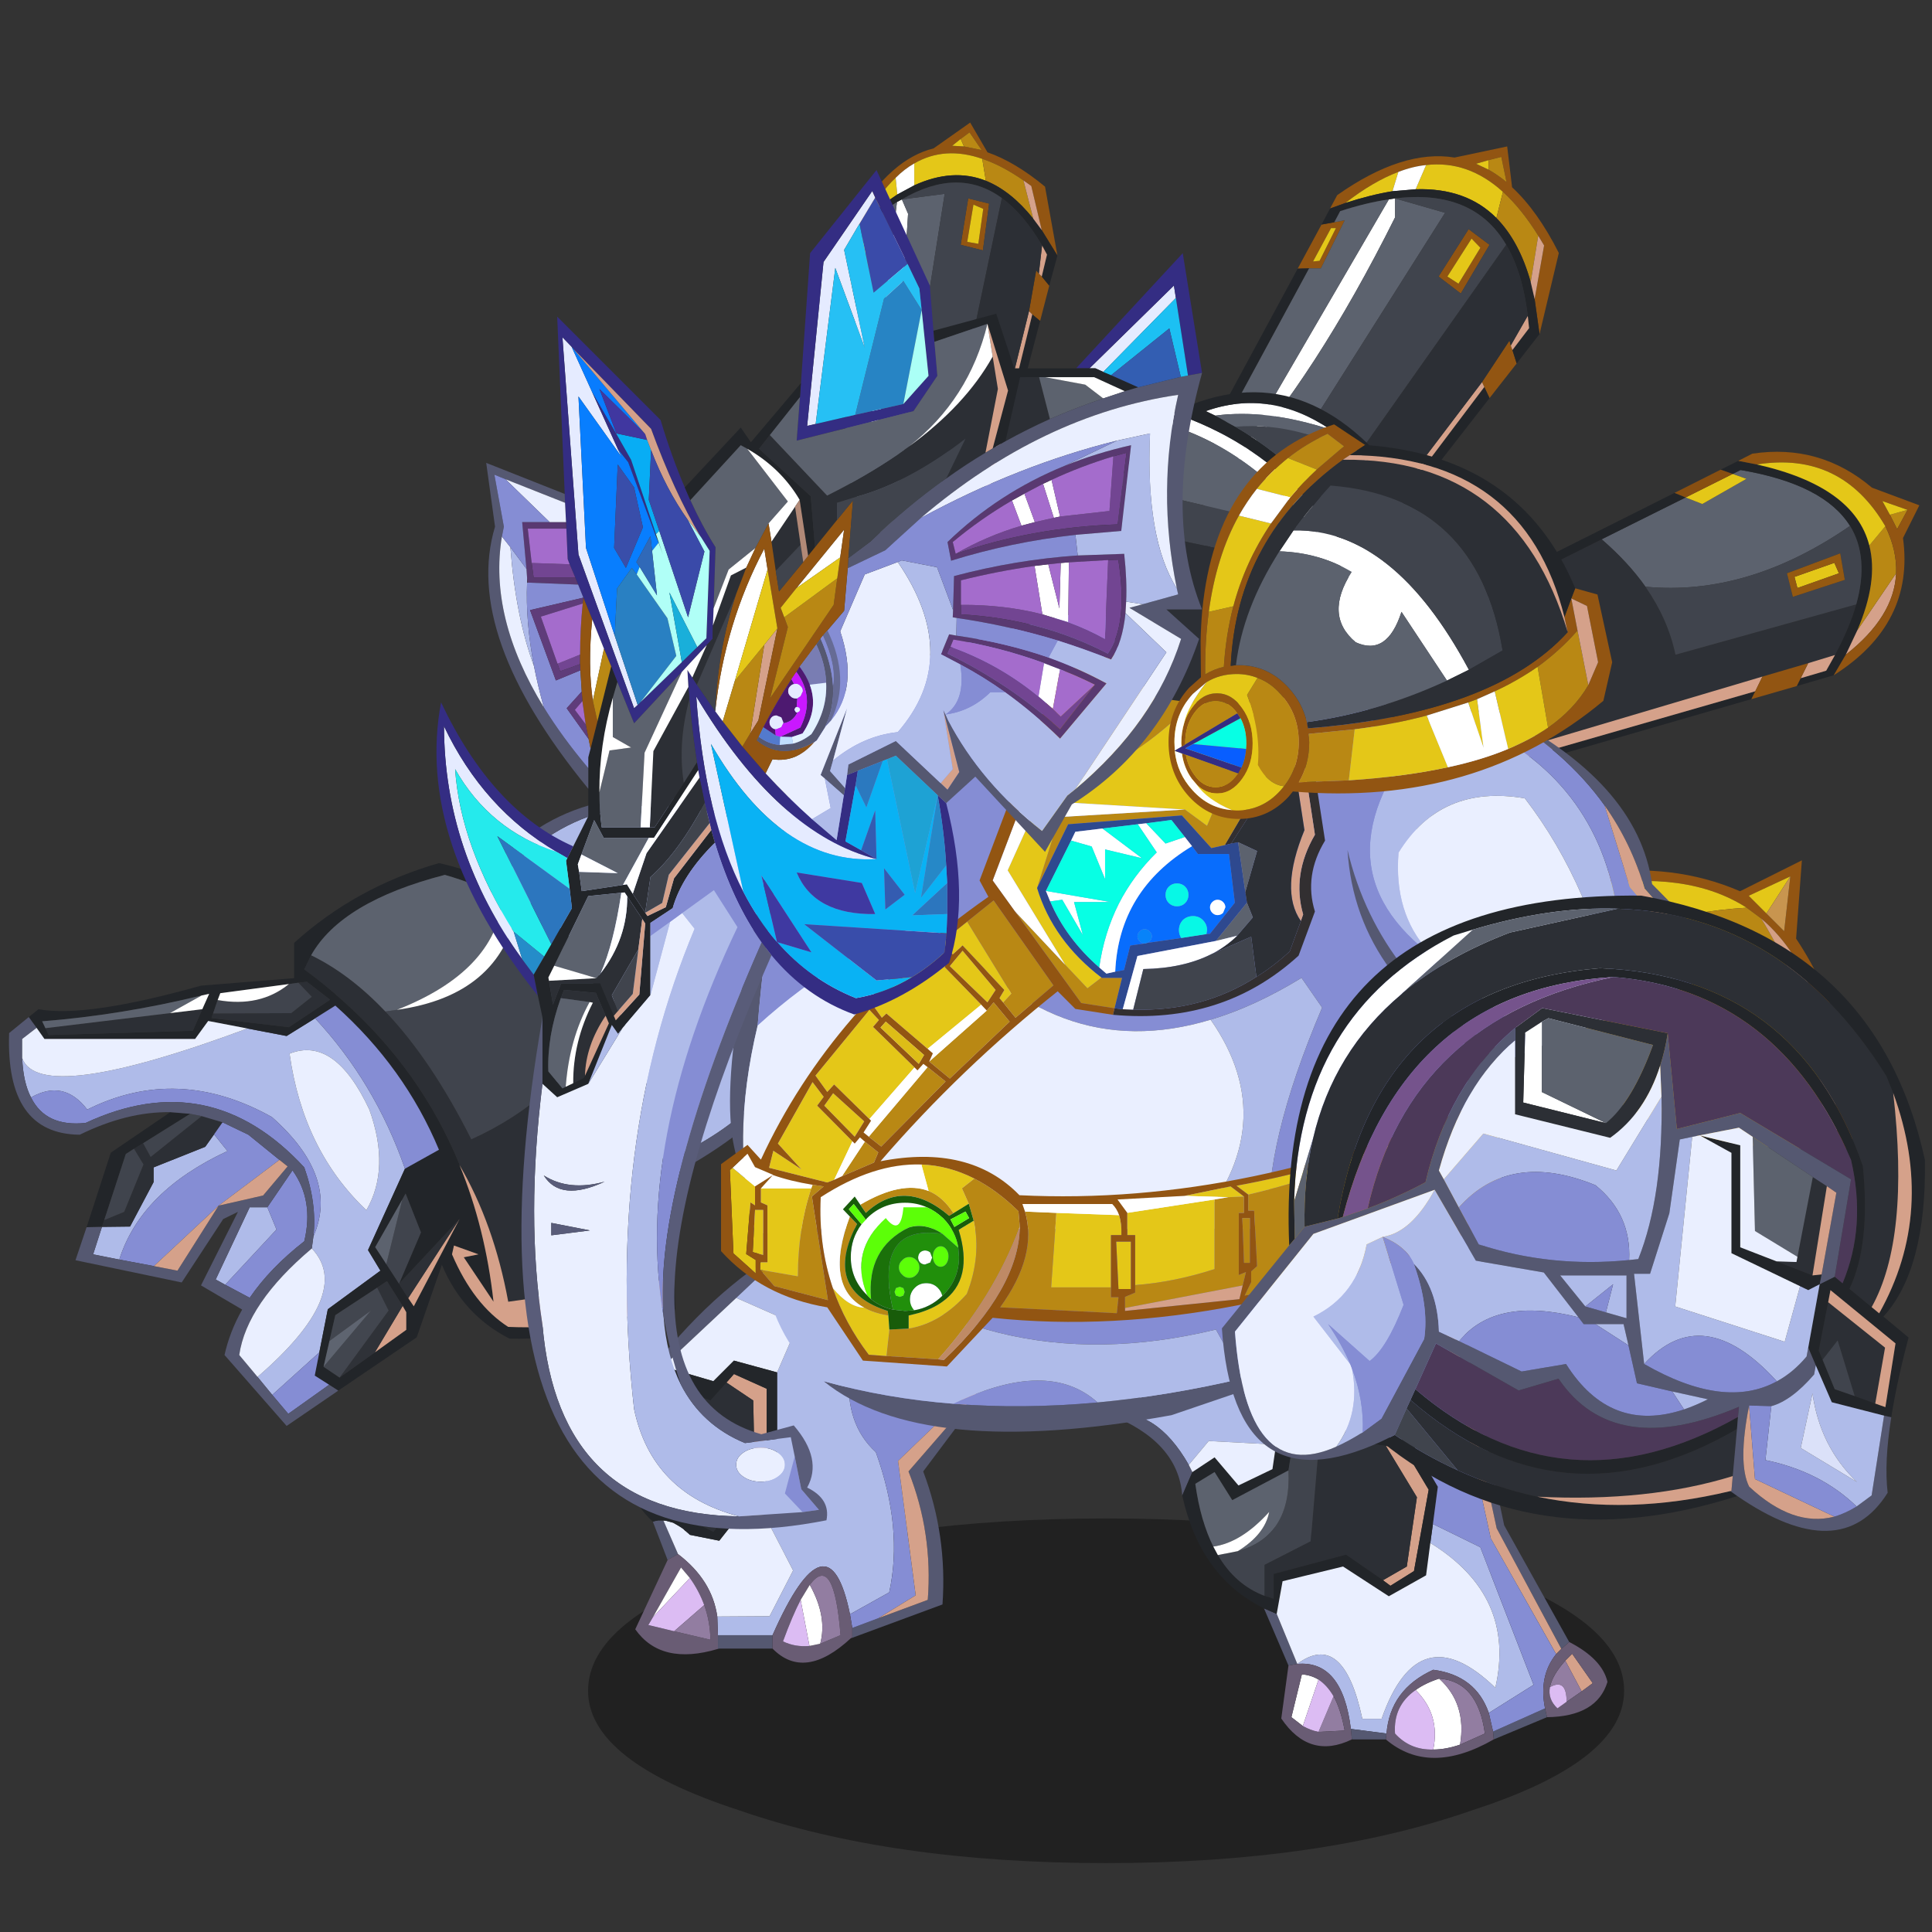 <svg xmlns:ffdec="https://www.free-decompiler.com/flash" xmlns:xlink="http://www.w3.org/1999/xlink" ffdec:objectType="frame" height="90" width="90" xmlns="http://www.w3.org/2000/svg"><rect width="100%" height="100%" fill="#333333" stroke="none"/><use ffdec:characterId="30" height="267.75" transform="matrix(.303 0 0 .303 -1.438 5.71)" width="309.15" xlink:href="#a"/><defs><g id="a" transform="translate(4.75 -18.85)"><use ffdec:characterId="1" height="9.8" transform="matrix(2.87 0 0 5.407 90.407 233.455)" width="55.5" xlink:href="#b"/><use ffdec:characterId="3" height="64.25" transform="translate(95.4 191.05) scale(1.005)" width="60.55" xlink:href="#c"/><use ffdec:characterId="5" height="67.9" transform="translate(170.6 202) scale(1.005)" width="76.15" xlink:href="#d"/><use ffdec:characterId="7" height="96.2" transform="translate(1.35 122.55) scale(1.005)" width="123.9" xlink:href="#e"/><use ffdec:characterId="14" height="102.4" transform="translate(128.55 18.85) scale(1.005)" width="165.7" xlink:href="#f"/><use ffdec:characterId="16" height="128.4" transform="translate(110.85 91.1) scale(1.005)" width="119.75" xlink:href="#g"/><use ffdec:characterId="23" height="164.85" transform="translate(67.1 26.15) scale(1.267)" width="119.7" xlink:href="#h"/><use ffdec:characterId="27" height="87.95" transform="translate(179.65 65.25) scale(1.267)" width="83" xlink:href="#i"/><use ffdec:characterId="29" height="97.2" transform="translate(187.85 137.7) scale(1.005)" width="107.55" xlink:href="#j"/></g><g id="r" fill-rule="evenodd"><path d="M26.65 0 17.7 8.45 6.5 18.95l-1.15-.35Q15.15 6.25 26.65 0M14.9 60.05h8.35v2.05H15.1l-.2.05v-2.1m24.55-2.6 7.55-2.8q.8-10.2-2.95-19.65l16.5-19L46.3 35q3.7 9.8 2.95 20.35l-13.8 5.1v-1.5l4-1.5m-34.4-14.8h.1l.05-.05.35-.05h.05l.1-.05h.85l2.25 5.15-1.6.9-2.25-5.85.1-.05" fill="#555871"/><path d="M17.7 8.45 26.65 0l32.3 16.25L35 20.1q-.65 7.65 4.05 11.95 4.2 11.65 2.05 21.45l-6 3.35q-3.3-16.1-11.85 3.2H14.9l-.1-2.85 8-.05 3.6-7-5.9-11.4 3.45-4.45V19.85l3.15-7.25-9.4-4.15" fill="#afbbe9"/><path d="m17.7 8.45 9.4 4.15-3.15 7.25-6.6-1.8-3.15 3.15-7.7-2.25 11.2-10.5m2.8 30.3 5.9 11.4-3.6 7-8 .05q-.8-5.6-6-9.55L6.55 42.5l.4.05 1.1.3.95.55.6.4.25.25.05.05.1.05.1.1.35.3.15.15 4.5.9 5.4-6.85" fill="#eaefff"/><path d="m35.1 56.85 6-3.35q2.15-9.8-2.05-21.45-4.7-4.3-4.05-11.95l23.95-3.85 1.6-.25-18.1 17.4 2.7 20.55-5.7 3.5-4 1.5-.35-2.1" fill="#858dd4"/><path d="m20.55 36.35-.25-12.2-4.1-2.75 1.15-1.3 5 2.25V34.1l-1.8 2.25m40-20.35-16.5 19Q47.8 44.45 47 54.65l-7.55 2.8 5.7-3.5-2.7-20.55L60.55 16" fill="#d5a18a"/><path d="m16.2 21.4 4.1 2.75.25 12.2-6.35 7.9-2.7-1.35q-3.05-3.1-7.45-2.7-3.4-5.3-2.5-14l3.65-5.35 8.55 3.3 2.45-2.75" fill="#2c2f35"/><path d="M23.95 19.85V34.3l-3.45 4.45-5.4 6.85-4.5-.9-.15-.15-.35-.3-.1-.1-.1-.05-.05-.05-.25-.25-.6-.4-.95-.55-1.1-.3-.55-.05h-.7l-.1.05h-.05l-.35.05-.05.05h-.1l-.1.05q-6-5.5-4.75-16.95 2.5-3.8 5.15-7.15l1.15.35 7.7 2.25 3.15-3.15 6.6 1.8m-3.4 16.5 1.8-2.25V22.35l-5-2.25-1.15 1.3-2.45 2.75-8.55-3.3-3.65 5.35q-.9 8.7 2.5 14 4.4-.4 7.45 2.7l2.7 1.35 6.35-7.9" fill="#23262a"/><path d="m14.8 57.2.1 2.85v2.1q-8.7 2.6-12.65-3l4.95-10.6 1.6-.9q5.2 3.95 6 9.55m8.45 2.85q8.55-19.3 11.85-3.2l.35 2.1v1.5l-.2.05q-7.1 6.6-12 1.6v-2.05m5.7-7.7-1.4 2.3q-1.25 2.4-2.7 6.35 1.85.9 4.05.7l1.65-.35 3.1-1.3q-1-12.65-4.7-7.7m-24 4.95-.7 1.2 3.95.95 5.55 1.3q-.05-2.8-.95-5.3-.8-2.2-2.2-4.15l-1.35-1.6-4.3 7.6" fill="#695c74"/><path d="m27.55 54.65 1.4-2.3q2.7 4.85 1.6 9l-1.65.35-1.35-7.05M10.6 51.3l-5.65 6 4.3-7.6 1.35 1.6" fill="#fff"/><path d="M28.9 61.7q-2.2.2-4.05-.7 1.45-3.95 2.7-6.35l1.35 7.05M8.2 59.45l-3.95-.95.7-1.2 5.65-6q1.4 1.95 2.2 4.15l-4.6 4" fill="#dcbcf3"/><path d="M28.95 52.35q3.7-4.95 4.7 7.7l-3.1 1.3q1.1-4.15-1.6-9M8.2 59.45l4.6-4q.9 2.5.95 5.3l-5.55-1.3" fill="#927da1"/></g><g id="s" fill-rule="evenodd"><path d="M12.1 23.1Q7.05 14.25 0 15.4q7.55-4.45 15.7-7.6l11.7 8.7-1.4-.2-.55 3.7-10.3-.55-3.05 3.65m36.95 11.95.4-2.9 7.25 3.55 8.15 21.05-6.85 4.3q-2-5.75-8.5-6.6-6.6 3-7.15 9.75l-5.45-.7q-1.3-10.55-8.2-9.95 7.05-5.2 9.95 8.4h2.95q5.65-16.1 17.4-4.75 3.2-14.05-9.95-22.15" fill="#afbbe9"/><path d="M0 15.4q7.05-1.15 12.1 7.7l.55 1.1-1.55 3.6Q10.5 19.55 0 15.4m69.1 35.85L59.2 32.8 52.15.1l1.4-.1 6.8 32.35L70.3 50.2l-1.2 1.05M66.9 61.7l-8.15 3.4-.1-1.2 7.95-3.55.3 1.35m-24.65 3.4h-5.2l-.15-1.6 5.45.7-.1.9m-14.9-11.3-3.75-8.75 1.95.85 3.15 7.65-1.35.25" fill="#555871"/><path d="M50.8.15 52.15.1l7.05 32.7 9.9 18.45-.8.8-10-17.7L50.8.15M42.25 20.2l2.75.35 3.8 6.35-2.25 12.45-3.6 2.25-1.15-.85 3.65-2.1L47 28.05l-4.75-7.85M72.2 57.75l-2.5-4.7L70.75 52l3.15 4.5-1.7 1.25" fill="#d5a18a"/><path d="m25.45 20 .55-3.7 1.4.2 18.7 2.95 4.1 7-.75 5.7-.4 2.9L48.4 40l-5.7 3.2-7-4.55-9.25 2.25-.9 5-1.95-.85q-9.75-4.8-12.5-17.25l1.55-3.6 3.4-2.25 3.65 4.3 5.2-2.5.55-3.75M41.8 40.75l1.15.85 3.6-2.25L48.8 26.9 45 20.55l-2.75-.35-10.15-1.35-3.85-.55-.9 5.65-8.6 4.55-2.7-4.3L13.1 26q.8 5.7 2.75 9.6l.7 1.3q2.65 4.55 7.15 6.25l1.4.45v-3.8l11.05-2.95 5.65 3.9" fill="#222529"/><path d="m41.8 40.75-5.65-3.9L25.1 39.8v3.8l-1.4-.45V38.4l7.05-3.6 1.35-15.95 10.15 1.35L47 28.05l-1.55 10.6-3.65 2.1" fill="#2c2f35"/><path d="m12.1 23.1 3.05-3.65 10.3.55-.55 3.75-5.2 2.5-3.65-4.3-3.4 2.25-.55-1.1m13.45 22.8.9-5 9.25-2.25 7 4.55 5.7-3.2.65-4.95Q62.2 43.15 59 57.2q-11.75-11.35-17.4 4.75h-2.95q-2.9-13.6-9.95-8.4l-3.15-7.65" fill="#eaefff"/><path d="M23.7 43.15q-4.5-1.7-7.15-6.25l3.05-.6q8.25-2.3 7.75-12.35l.9-5.65 3.85.55-1.35 15.95-7.05 3.6v4.75" fill="#40444d"/><path d="M27.4 16.5 15.7 7.8Q32.1 1.45 50.8.15l7.5 34.2 10 17.7q-2.7 3.35-1.7 8.3l-7.95 3.55-.65-2.85 6.85-4.3L56.7 35.7l-7.25-3.55.75-5.7-4.1-7-18.7-2.95" fill="#858dd4"/><path d="M15.85 35.6Q13.9 31.7 13.1 26l2.95-1.8 2.7 4.3 8.6-4.55Q27.85 34 19.6 36.3q4.15-2.55 4.8-6-4.25 4.7-8.55 5.3" fill="#5c626e"/><path d="m16.55 36.9-.7-1.3q4.3-.6 8.55-5.3-.65 3.45-4.8 6l-3.05.6m37.05 29q-2.2.75-4.1.75 1.1-5.35-2.7-9.1 1.45-1.05 3.6-1.75 4.25 3.85 3.2 10.1m-21.65-9.95-2.4 7.1-1.75-1.35 1.6-6.55q1.4.1 2.55.8" fill="#fff"/><path d="M67.35 57.1q.35-1.8 2.35-4.05l2.5 4.7-2.3 1.6q0-3.65-2.55-2.25M53.6 65.9q1.05-6.25-3.2-10.1 5.9.4 7 8.4l-3.8 1.7m-21.65-1.95 2.3-5.45q1.1 2 1.7 5.25l-4 .2" fill="#927da1"/><path d="m68.3 52.05.8-.8 1.2-1.05q5.05 2.6 5.85 6.1-1.6 5.3-9.25 5.4l-.3-1.35q-1-4.95 1.7-8.3M58.75 65.1q-9.85 5.65-16.5 0l.1-.9q.55-6.75 7.15-9.75 6.5.85 8.5 6.6l.65 2.85.1 1.2m-21.7 0q-6.5 3.15-10.8-3.2l1.1-8.1 1.35-.25q6.9-.6 8.2 9.95l.15 1.6M69.7 53.05q-2 2.25-2.35 4.05-.35 1.85 1.15 3.25l1.4-1 2.3-1.6 1.7-1.25-3.15-4.5-1.05 1.05m-20.2 13.6q1.9 0 4.1-.75l3.8-1.7q-1.1-8-7-8.4-2.15.7-3.6 1.75-3.45 2.4-3.15 6.65 2.3 2.55 5.85 2.45M34.25 58.5q-1-1.7-2.3-2.55-1.15-.7-2.55-.8l-1.6 6.55 1.75 1.35q1.15.65 2.4.9l4-.2q-.6-3.25-1.7-5.25" fill="#695c74"/><path d="M67.35 57.1q2.55-1.4 2.55 2.25l-1.4 1q-1.5-1.4-1.15-3.25m-20.55.45q3.8 3.75 2.7 9.1-3.55.1-5.85-2.45-.3-4.25 3.15-6.65m-14.85-1.6q1.3.85 2.3 2.55l-2.3 5.45q-1.25-.25-2.4-.9l2.4-7.1" fill="#dcbcf3"/></g><g id="t" fill-rule="evenodd"><path d="m36.5 35.4 6 1.15 4.35-2.7q9.15 9.8 13.75 23L54.95 69.3l1.9 3.15-8.05 5.9-1.3 6.6-7.2 6.5-2.25-2.75q14.8-12.8 8.3-19.65l.25-1.85q4-9.1-6.35-18.25Q25.85 40.9 12 47.8q-3.6-4.7-8.6-1.85-1.2-2.3-1.35-6 2.7 7.25 34.45-4.55m38.2-22.2q14.25-17 36.65-9.75 12.85 14.75 12.55 27-5.25 17.5-23.75 25.3-5.2-32.7-25.45-42.55M16.9 70.75l-4-.8 1.35-4.2 4.3-.05 3.6-6.8v-2.25l7.9-3.15 1.35-1.9 2.05 2.55Q20.2 60.3 16.9 70.75m16.2 3.85-1.45-.8 5.2-11.05h2.7l1.4 3.4-7.85 8.45m21.6-11.4q3.7-6.4.45-15.4-5.3-11.3-12.2-8.55Q45 54 54.7 63.2" fill="#afbbe9"/><path d="m46.85 33.85-4.35 2.7-6-1.15-6-1.15-2 2.75H5.45l-1.2-1.7-1.2-1.65 1.5-1.2q7.2 1.35 24.85-3.6l14.25-1.15v-5.4q9.45-8.55 22.15-12.2 3.65.8 6.95 2.2l1.95.9q20.25 9.85 25.45 42.55l.4 2.55q1.25 9.15 1.4 20.05-12.65 4.75-25.35 4.5-7.15-3.65-10.35-11.3l-3.85 11.1-12 8.15-1.4-.9-2.2-1.4.7-3.55 1.3-6.6 8.05-5.9-1.9-3.15 5.65-12.45 5.2-2.9q-5.25-12.6-15.85-22.05l-3.1 1.95m-.6-9.65-1.05 2.15q3.15 2.3 5.9 4.8Q63.05 41.8 68.95 56.2v.1q3.95 9.6 5.2 20.9l-4.55-6.8 2.25-.45-3.75-1.35-.3 1.35q3.3 7.7 8.6 11.1 12.65.5 23.95-3.15v-4.05Q100.2 64.3 99 56.2q-2-13.35-6.8-22.85Q86.8 22.7 77.85 16.9l-2.25-1.35q-4.1-2.3-8.9-3.65Q50.85 16 46.25 24.2m-15 8.9-.25.7 11.85 1.4 6.3-4.2-3.55-2.75-1.3.15-1.45.2-10.5 1.4-.4 1.05-.7 2.05M11.9 65.8l3.7-11.4 9.1-6.2 3.05.25-7.2 4.5-1.4.85-1.25.8-3.3 10.1-.35 1.05-2.35.05m48.3-4.25-4.15 7.3 1.7 2.6 1.95 3 3.35-7.85-2.35-5.95-.5.9m8.75 3-9.25 9.9 1.4 2.2.85 1.25 7-13.35M56 84.95l4.8-3.45v-2.7l-.55-.95-2.4-3.8-1.5 1-6.4 4.2-.9 3.95-.9 3.95 2.45 1.65 5.4-3.85M5.6 35.35l.5 1.05 22.05-.65 1.45-3.3 1.05-2.35-1.15.25q-12.3 3-24.4 3.95l.5 1.05" fill="#222529"/><path d="M68.95 56.3v-.1q-5.9-14.4-17.85-25.05-2.75-2.5-5.9-4.8l1.05-2.15q5.95 2.9 11.35 8.6 7.05 7.4 13.15 19.55Q84 46.4 92.2 33.35 97 42.85 99 56.2q1.2 8.1 1.35 17.65L76.4 77.2q-2.2-11.95-7.45-20.9m-37.7-23.2 11.95-.05 3.15-2.5-2.05-2.15 1.3-.15L49.15 31l-6.3 4.2L31 33.8l.25-.7m-1.65-.65-1.45 3.3-22.05.65-.5-1.05 19.05-2.3 4.95-.6m1.8 19.15-1.35 1.9-7.9 3.15v2.25l-3.6 6.8-4.3.05.35-1.05 3.05-1.25 2.95-7.25-1.45-2.4 1.4-.85 1.15 2.1 7.8-6.25 3.2.95-1.3 1.85" fill="#2c2f35"/><path d="M3.4 45.95q5-2.85 8.6 1.85 13.85-6.9 28.25 1.15Q50.6 58.1 46.6 67.2q.55-5.05-1.4-10.55Q30.75 41 11.75 49.85q-6.1.65-8.35-3.9m36.9 45.5 7.2-6.5-.7 3.55 2.2 1.4-6.25 4.45-2.45-2.9m20.3-34.6q-4.6-13.2-13.75-23l3.1-1.95q10.6 9.45 15.85 22.05l-5.2 2.9m-27.9-7.1 3.95 1.9 4.75 3.85-9.3 7-9.9 9.25-5.3-1q3.3-10.45 16.55-16.6L31.4 51.6l1.3-1.85m6.85 13 3.85-5.65q3.3 4.6 1.8 10.85-5.25 4.1-8.35 8.65l-3.75-2 7.85-8.45-1.4-3.4" fill="#858dd4"/><path d="M92.2 33.35q-8.2 13.05-21.45 19Q64.65 40.2 57.6 32.8l1.75-.25q15.85-2.2 18.5-15.65 8.95 5.8 14.35 16.45M44.3 28.4l2.05 2.15-3.15 2.5-11.95.05.7-2.05q6.5 1.15 10.9-2.45l1.45-.2m15.9 33.15.5-.9 2.35 5.95-3.35 7.85-1.95-3 2.45-9.9M14.6 64.7l3.3-10.1 1.25-.8 1.45 2.4-2.95 7.25-3.05 1.25m5.95-11.75 7.2-4.5 1.75.35-7.8 6.25-1.15-2.1" fill="#40444d"/><path d="M57.6 32.8q-5.4-5.7-11.35-8.6 4.6-8.2 20.45-12.3 4.8 1.35 8.9 3.65-1.3 11.15-16.25 17l-1.75.25m.15 38.65-1.7-2.6 4.15-7.3-2.45 9.9m-33.1-38.4L5.6 35.35l-.5-1.05q12.1-.95 24.4-3.95l-4.85 2.7" fill="#5c626e"/><path d="M2.05 39.95q.15 3.7 1.35 6 2.25 4.55 8.35 3.9 19-8.85 33.45 6.8 1.95 5.5 1.4 10.55l-.25 1.85q-9.95 8.4-11.1 16.3l2.8 3.35 2.25 2.75 2.45 2.9L49 89.9l1.4.9-7.9 5.4L33 85.35q.8-3.6 2.7-6.95l-6.3-3.7 5.65-11.25-2.25 1.1-6.35 9.7-16.25-3.4 1.7-5.05 2.35-.05-1.35 4.2 4 .8 5.3 1 3.6.7 6.3-9.95 6.8-1.55 3.75-4.45-1.25-1-4.75-3.85-3.95-1.9-3.2-.95-1.75-.35-3.05-.25q-6.6-.1-13.85 3.45Q-.5 51.55.05 36.1l3-2.45 1.2 1.65-2.2 1.7v2.95M74.7 13.2l-1.95-.9q13.45-16.7 37-10.7l1.6 1.85Q88.95-3.8 74.7 13.2m49.2 17.25q-.4 16.05-23.35 27.85l-.4-2.55q18.5-7.8 23.75-25.3m-84.35 32.3h-2.7l-5.2 11.05 1.45.8 3.75 2q3.1-4.55 8.35-8.65 1.5-6.25-1.8-10.85l-3.85 5.65" fill="#555871"/><path d="m75.6 15.55 2.25 1.35q-2.65 13.45-18.5 15.65 14.95-5.85 16.25-17M42.85 28.6q-4.4 3.6-10.9 2.45l.4-1.05 10.5-1.4M29.6 32.45l-4.95.6 4.85-2.7 1.15-.25-1.05 2.35" fill="#fff"/><path d="M68.95 56.3q5.25 8.95 7.45 20.9l23.95-3.35v4.05q-11.3 3.65-23.95 3.15-5.3-3.4-8.6-11.1l.3-1.35 3.75 1.35-2.25.45 4.55 6.8q-1.25-11.3-5.2-20.9m-27.55-.8 1.25 1-3.75 4.45-6.8 1.55-6.3 9.95-3.6-.7 9.9-9.25 9.3-7m27.55 9.05-7 13.35-.85-1.25 7.85-12.1m-8.7 13.3.55.95v2.7L56 84.95l4.25-7.1" fill="#d5a18a"/><path d="m59.7 74.45 9.25-9.9-7.85 12.1-1.4-2.2" fill="#2d3036"/><path d="M60.25 77.85 56 84.95l-5.4 3.85 7.5-10.25-1.75-3.5 1.5-1 2.4 3.8" fill="#2f3238"/><path d="m50.6 88.8-2.45-1.65 7.25-8.6-6.35 4.65.9-3.95 6.4-4.2 1.75 3.5-7.5 10.25" fill="#42464f"/><path d="M36.5 35.4Q4.75 47.2 2.05 39.95V37l2.2-1.7 1.2 1.7H28.5l2-2.75 6 1.15m9.85 33.65q6.5 6.85-8.3 19.65l-2.8-3.35q1.15-7.9 11.1-16.3m8.35-5.85Q45 54 42.95 39.25q6.9-2.75 12.2 8.55 3.25 9-.45 15.4" fill="#eaefff"/><path d="m48.15 87.15.9-3.95 6.35-4.65-7.25 8.6" fill="#5e6470"/></g><g id="f"><use ffdec:characterId="9" height="52.05" transform="translate(86 50.35)" width="79.7" xlink:href="#k"/><use ffdec:characterId="11" height="68.8" transform="translate(56.35 3.65)" width="54.2" xlink:href="#l"/><use ffdec:characterId="13" height="65.45" width="33.85" xlink:href="#m"/></g><g id="u" fill-rule="evenodd"><path d="M37.8 20.65q-2.65-3.75-6.7-7.25L43.95 7l2.55 1 6.75-3.85-2.1-.75 1.2-.6Q65.1 4.95 69.1 11.35q-15.65 10.8-31.3 9.3" fill="#5c626e"/><path d="M31.1 13.4q4.05 3.5 6.7 7.25 3.45 4.95 4.6 10.4l27.65-7.7q-1 3.55-3.25 7.75l-4.1 1.25-7 2.05L3 50.05q-7.5-9.2 3.9-24.55l24.2-12.1" fill="#2d3036"/><path d="M69.1 11.35q-4-6.4-16.75-8.55l-1.2.6-1.85-.65L52 1.4l2.85.55q14.9 3.35 17.2 12.4 1.4 5.45-1.85 13l-1.75 3.7-1.85 3.15-5.65 1.65.6-1.2 3.9-1.15 1.35-2.4q2.25-4.2 3.25-7.75 2-7.2-.95-12M43.95 7 31.1 13.4 6.9 25.5l1.85-2.4 33.5-16.8 1.7.7M54 37.85 4.9 52.05 4 51.2l50.6-14.55-.6 1.2" fill="#222529"/><path d="M3 50.05 55.7 34.4l-1.1 2.25L4 51.2l-1-1.15m59.7-17.7 4.1-1.25-1.35 2.4-3.9 1.15 1.15-2.3M76.15 18.6q-.3 6.65-7.7 12.45l1.75-3.7 5.95-8.75" fill="#d5a18a"/><path d="m75.2 9.65 2.7-.75-1.6 2.95-1.1-2.2m-.7 1.75q1.8 3.7 1.65 7.2l-5.95 8.75q3.25-7.55 1.85-13l2.45-2.95" fill="#b98814"/><path d="m55.7 34.4 7-2.05-1.15 2.3-.6 1.2-6.95 2 .6-1.2 1.1-2.25M52 1.4 54.15.3q10.35-1.55 18.3 5.2l7.25 2.7-2.5 5q1.8 13.15-10.6 21l1.85-3.15q7.4-5.8 7.7-12.45.15-3.5-1.65-7.2Q67.75-.1 54.85 1.95L52 1.4m25.9 7.5-3.85-1.35 1.15 2.1 1.1 2.2 1.6-2.95" fill="#925512"/><path d="m51.15 3.4 2.1.75L46.5 8l-2.55-1 7.2-3.6M75.2 9.65l-1.15-2.1L77.9 8.9l-2.7.75m-14.6 9.5L66.7 17l.7 1.6-6.35 2.25-.45-1.7m13.9-7.75-2.45 2.95q-2.3-9.05-17.2-12.4Q67.75-.1 74.5 11.4" fill="#e4c718"/><path d="M37.8 20.65q15.65 1.5 31.3-9.3 2.95 4.8.95 12l-27.65 7.7q-1.15-5.45-4.6-10.4m22.55 1.55 7.95-2.6-.7-4.05-8.15 3.05.9 3.6" fill="#40444d"/><path d="m60.35 22.2-.9-3.6 8.15-3.05.7 4.05-7.95 2.6m.25-3.05.45 1.7 6.35-2.25-.7-1.6-6.1 2.15" fill="#945911"/><path d="m42.25 6.3 7.05-3.55 1.85.65-7.2 3.6-1.7-.7" fill="#8b5010" fill-opacity=".961"/></g><g id="v" fill-rule="evenodd"><path d="M43.45 3.55q1.4.8 2.75 1.9l-.8-3.85-1.95.5-1.9.55 1.9.9M19.2 9.5l1.1-2.05Q30.3.4 38.25 1.7L46.3 0l.75 6.25q3.9 3.6 7.15 10.05l-2.95 12.4-.75-5.35 1.45-8.2-.9-1.5q-2.55-4.1-5.4-6.7Q40.3 2.1 33.9 2.85q-2.05.2-4.25 1.05-3.85 1.45-8.1 4.75l-2.35.85m28.55 23.7-4.15 5.3-.8-1.7-.35-.75 4.2-6.35.2.75.25.7.65 2.05m-33.5-14.5 3.65-6.75 1.95-.35 1.6-.3-3.65 7.35H16l-1.75.05m5.85-6.2h-.75l-2.75 5.1 1-.1 2.5-5m15.7 7.4 4.6-7.25 3.2 2.4-4.4 7.45-3.4-2.6m5.05-5.8-3.7 5.8 1.7 1.1 3.35-5.5-1.35-1.4" fill="#925512"/><path d="m43.45 3.55-1.9-.9 1.9-.55v1.45m-21.9 5.1q4.25-3.3 8.1-4.75l-.9 2.95q-3.35.55-7.2 1.8m12.35-5.8q6.4-.75 11.75 4.1l-1 4q-4.6-4.65-12.35-4.4l1.6-3.7M20.1 12.5l-2.5 5-1 .1 2.75-5.1h.75m20.75 1.6 1.35 1.4-3.35 5.5-1.7-1.1 3.7-5.8" fill="#e4c718"/><path d="m43.45 2.1 1.95-.5.8 3.85q-1.35-1.1-2.75-1.9V2.1m2.2 4.85q2.85 2.6 5.4 6.7l-1.15 7.1q-1.75-6.25-5.25-9.8l1-4" fill="#b98814"/><path d="M29.65 3.9q2.2-.85 4.25-1.05l-1.6 3.7-3.55.3.9-2.95m-.5 4.05v2.9q-12.2 24.45-24.9 38.4L28.2 8.1l.95-.15" fill="#fff"/><path d="m51.25 28.7-3.5 4.5-.65-2.05 2.55-3.35-.2-1.9q-.8-6.65-3.3-10.85-5-8.55-17-7.1l-.95.15q-3.45.5-7.45 1.8l-.9 1.7-1.95.35 1.3-2.45 2.35-.85q3.85-1.25 7.2-1.8l3.55-.3q7.75-.25 12.35 4.4 3.5 3.55 5.25 9.8l.6 2.6.75 5.35m-7.65 9.8-19.45 25-2.6 1.5L42.8 36.8l.8 1.7M.25 47.75l.4-3.9 13.6-25.15 1.75-.05L.25 47.75" fill="#222529"/><path d="M2.3 64.7Q-.75 59.5.25 47.75L16 18.65h1.8l3.65-7.35-1.6.3.9-1.7q4-1.3 7.45-1.8L4.25 49.25q12.7-13.95 24.9-38.4v-2.9l7.65 2.2L2.3 64.7" fill="#5c626e"/><path d="M8.3 68.7q-3.95-.5-6-4l34.5-54.55-7.65-2.2q12-1.45 17 7.1L8.3 68.7m27.5-48.8 3.4 2.6 4.4-7.45-3.2-2.4-4.6 7.25" fill="#40444d"/><path d="m21.55 65-1.7.85 22.6-29.8.35.75L21.55 65m29.5-51.35.9 1.5-1.45 8.2-.6-2.6 1.15-7.1m-4.2 16.8 2.6-4.55.2 1.9-2.55 3.35-.25-.7" fill="#d5a18a"/><path d="M19.85 65.85Q12.8 69.3 8.3 68.7l37.85-53.65q2.5 4.2 3.3 10.85l-2.6 4.55-.2-.75-4.2 6.35-22.6 29.8" fill="#2c2f35"/></g><g id="w" fill-rule="evenodd"><path d="m19.05 2.5-1.3 1.05 1.8.1 2.7.55-1.85-2.7-1.35 1M2.95 16.2l.15-1.9Q8.4 5.55 14.9 3.95L20.5 0l2.65 4.55q4.2 1.45 8.8 5.25l1.9 10.55-2.4-3.9-1.6-6.75-1.2-.85q-3.3-2.3-6.3-3.3-5.75-2-10.4.7-1.5.85-2.85 2.2-2.55 2.4-4.65 6.35l-1.5 1.4m29.65 8.75-1.4 5.4-1.2-1-.5-.5 1.1-6.25.4.5.45.45 1.15 1.4m-30.45-.1.55-6.35 1.45-.9 1.1-.75-.4 6.85-1.35.6-1.35.55m2.45-6.6-.55.25-.45 4.75.75-.4.25-4.6m16.4-5.7-.95 5.7 1.7.3.75-5.35-1.5-.65m-1.95 6.15 1.15-7.1 3.2.8-.95 7.15-3.4-.85" fill="#925512"/><path d="m19.55 3.65-1.8-.1 1.3-1.05.5 1.15M4.45 14.8q2.1-3.95 4.65-6.35L9.35 11Q7 12.55 4.45 14.8m7.5-8.55q4.65-2.7 10.4-.7l.55 3.35q-5.05-2-10.95.7V6.25m-7.35 12-.25 4.6-.75.4.45-4.75.55-.25m16.4-5.7 1.5.65-.75 5.35-1.7-.3.95-5.7" fill="#e4c718"/><path d="m19.05 2.5 1.35-1 1.85 2.7-2.7-.55-.5-1.15m3.3 3.05q3 1 6.3 3.3l1.5 5.85q-3.4-4.25-7.25-5.8l-.55-3.35" fill="#b98814"/><path d="M9.1 8.45q1.35-1.35 2.85-2.2V9.6L9.35 11 9.1 8.45m.95 3.3.95 2.2Q9.7 36.7 4.6 51.6l4.7-39.45.75-.4" fill="#fff"/><path d="m33.85 20.35-1.25 4.6-1.15-1.4.8-3.35-.75-1.4q-2.85-4.85-6.15-7.25-6.65-4.85-15.3.2l-.75.4Q6.85 13.7 4.25 16l-.1 1.6-1.45.9.25-2.3 1.5-1.4Q7 12.55 9.35 11l2.6-1.4q5.9-2.7 10.95-.7 3.85 1.55 7.25 5.8l1.3 1.75 2.4 3.9m-2.65 10-6.7 25.6L23 57.9l7-28.55 1.2 1M1 51.75l-1-3.1 2.15-23.8 1.35-.55L1 51.75" fill="#222529"/><path d="M8.2 64.05q-4.05-3-7.2-12.3L3.5 24.3l1.35-.6.4-6.85-1.1.75.1-1.6q2.6-2.3 5.05-3.85L4.6 51.6Q9.7 36.7 11 13.95l-.95-2.2 6.55-.85-8.4 53.15" fill="#5c626e"/><path d="M14.1 65.15q-3.2.95-5.9-1.1l8.4-53.15-6.55.85q8.65-5.05 15.3-.2L14.1 65.15m4.95-46.45 3.4.85.95-7.15-3.2-.8-1.15 7.1" fill="#40444d"/><path d="m23 57.9-.95 1.25 7.45-30.3.5.5-7 28.55m5.65-49.05 1.2.85 1.6 6.75-1.3-1.75-1.5-5.85m2.85 9.95.75 1.4-.8 3.35-.45-.45.5-4.3" fill="#d5a18a"/><path d="M22.05 59.15q-4.25 4.95-7.95 6l11.25-53.6q3.3 2.4 6.15 7.25l-.5 4.3-.4-.5-1.1 6.25-7.45 30.3" fill="#2c2f35"/></g><g id="x" fill-rule="evenodd"><path d="m89.65.95 3.25.25q30 47.2 22.55 108.85l-2.15.75Q120.9 51.15 89.65.95M80.8 121.8l-11.9 4.05q-38.2 6.95-53.2-5.2 9.55 2.65 19.85 3.45 10.6.85 22.05-.2 10.8-1 22.3-3.7l.9 1.6M5.45 100.05 2 84.8q-3.4-15.35 11.6-66.85l.15.05Q7.45 43.6 5.6 66.25q-4.3 18-.3 31.9l.15 1.9" fill="#555871"/><path d="m113.3 110.8-32.5 11-.9-1.6-4.2-7.45q-35.65 8.6-61.2-15.15l-.25-.2h69.6q-.85-12.9 8.1-33.9l-3.15-4.55q-7.2 4.4-13.9 6.4-24 7.25-41.7-15.4-14.55 4.45-27.6 16.3Q7.45 43.6 13.75 18l.05-.15Q50.75-1.7 89.65.95q31.25 50.2 23.65 109.85m-55.7 13.1q-11.45 1.05-22.05.2 14.5-7 22.05-.2" fill="#858dd4"/><path d="M15.7 120.65q-7.35-5.95-9.15-16.5l-1.1-4.1-.15-1.9 9.2-.55q25.55 23.75 61.2 15.15l4.2 7.45q-11.5 2.7-22.3 3.7-7.55-6.8-22.05.2-10.3-.8-19.85-3.45m59.2-55.3q6.7-2 13.9-6.4l3.15 4.55q-8.95 21-8.1 33.9h-11.5q13.75-16 2.55-32.05" fill="#afbbe9"/><path d="M72.35 97.4h-58.1l.25.2-9.2.55q-4-13.9.3-31.9 13.05-11.85 27.6-16.3 17.7 22.65 41.7 15.4Q86.1 81.4 72.35 97.4" fill="#eaefff"/><path d="M85.3.45 86.55 0l5.85 37.95q-3.25 5.35-1.55 10.85l-2.5 6.75q-11.6 10.6-28.4 9.05l.25-1 1.25.15 1.6.05q10.5.35 18.85-5 2.65-1.65 5.1-3.9l1.7-4.65.35-1q-1.75-6.1 1.8-12.2L85.3.45m1.7 21.3.35 2.2-9.3 14.45-1 .25L87 21.75" fill="#322f31"/><path d="m83.75.95 1.55-.5 5.55 36.6q-3.55 6.1-1.8 12.2l-.35 1q-3.25-4.65.55-13.9l-1.9-12.4-.35-2.2-1.85-11.8-1-6.55-.4-2.45M61.8 109.45l18-3.45-.5 2.1-17.5 1.8v-.45" fill="#d5a18a"/><path d="m80.65 92.1-1.8-1.35q12.6-2.3 26.15-7.15-11.85 5.6-24.35 8.5m3.5-88.7 1 6.55-10.8 25.75-3.4-2.5-18.3-1.1-.9 2.25-3.4 10.85q2.45 8.05 9.85 13.7l-2.15 1.65-3.4-3.6-8.8-14.45 6.1-13.5q14 .1 34.2-25.6m-46.5 46.95 6.75 11-1.25 1.35-.55-.65.75-1.25-6.4-6.8-1.5 1.35-1.8-1.8 4-3.2M42 60.8l-1.25 1.9L35 57.15l1.95-2.35 5.05 6m-10.4 9-6.3-5.4-.7.65-1.35-1.9 9.6-8.9 1.95 1.55-.6 1.5 5.6 5.75-8.2 6.75m19.7 25.1 9.6.35q.4 1.3.35 3.05h-1.6v8H50.5l.8-11.4m-12.65 1.2q1.2 5.4-1.05 11.2-3.95 4.45-8.9 5.3v-2l1.4-.35q2.25-.65 3.75-1.75 4.85-3.4 2.5-11l2.3-1.4m-12.9 16.65-.45 4.05-2.7-.2q-3.65-4.8-5.5-10.2 2.4 2.9 4.8 3 1.5.85 3.7 1.2l.15 2.15m13-23.1-1.9 1.5 1.05 2.35-2.35 1.45q-1.6-2.5-3.8-3.4l-1.1-4.05q4.15.15 8.1 2.15M77.6 92.5l-6.7-.2 7.05-1.45L80 92.4l-2.4.1m-15.45 2.4 13.35-2.05v10.65q-6.2 2-12.15 2.45V98.3h-1.2v-3.4m.55 4.4v7.25h-1.9l-.35-7.25h2.25m-40-18.75-5.4-5.3-1.05 1.15-1.8-2.5 8.25-10.05 1.45 1.55-.9 1.05 6.35 6.2-6.9 7.9m-2.25 2.7L15.8 78.5l1.35-1.9 4.75 4.3-1.45 2.35m-.35.7-2.8 5.9-1.05.4L7.35 88 8 85.4l4.3 2.85-3.6-3.95 5.3-9.4 1.7 2.25-1 1.35 5.4 5.45M1.75 88l3.45 2.85v2.9l-.7-.45-.65 7.9 1.45.9v2.05l-3.4-3.05-.55-12.75.4-.35m4.35 3.15h7.7q-2.05 6.25-2.05 13.45l-5.75-1v-1.15h1.1v-8.7l-1-.45v-2.15m.35 3.3v6.9l-1.6-.45.35-6.45h1.25" fill="#e4c718"/><path d="M53.85 11.6 83.75.95l.4 2.45Q63.95 29.1 49.95 29l-2.6-.25 6.5-17.15m64.65 66.6 1.15 15.85q-21.3 10.5-39.55 13.5l1-2.05v-1.65l.9-.8-.45-8.5h-.9V92.1q12.5-2.9 24.35-8.5 6.65-2.4 13.5-5.4M85.15 9.95 87 21.75l-9.95 16.9-2.05.45-4.5-5-17.4 1.35-4.75 9.75 3.4-10.85 19.2-1.15 3.4 2.5 10.8-25.75m-32.5 47 3.4 3.6 2.15-1.65.1.05h3.05L60.2 63.6l-5.1-.8-10.2-14.1 7.75 8.25m-15-6.6 4.05-3.25 9.15 13-5.8 4.95-1.9-2.35 1.25-1.35-6.75-11m3 13.6 1.05-1.25 2.45 2.95-9.15 8.7-3.15-2.6 8.8-7.8M46.5 94.7l4.8.2-.8 11.4h9.15v1.5h1.15l-.25 2.45-17.85-.9q5.75-7.95 3.8-14.65m-7.85 1.4-.75-2.6-1.05-2.35 1.9-1.5q3.5 1.8 6.75 5l.2 2.35q-3.95 10.75-12.5 20.3l-7.9-.5.45-4.05 2.95-.15q4.95-.85 8.9-5.3 2.25-5.8 1.05-11.2m-3.1-1.15-.65.4q-6.9-5.9-12.75-.45l-.85-1.25q6.3-3.7 10.45-2.1 2.2.9 3.8 3.4m-15.85.5 1.1 1.15q-5.3 10.15 4.7 13.3l.1.7q-2.2-.35-3.7-1.2-6.15-3.3-2.2-13.95m55.8-2.6 2.1-.35 2.4-.1v2.5h-.8v9.5l1.1-.45-.5 2.05-18 3.45v-1.7l1.55-.65v-1.15q5.95-.45 12.15-2.45V92.85m5.4 2.85v6.85H80l-.25-6.85h1.15M31.6 72.6l2.75 2.2-9.85 9.95-1.9-1.5 9-10.65M18.5 89.3 22 84l2.05 1.65-.65 1.55-4.9 2.1m-4.7 1.85.2-.55 1.7.25-1.8 1.55 2.45 15.85-8.2-2.15L6 103.6l5.75 1q0-7.2 2.05-13.45" fill="#b98814"/><path d="M60.3 58q.55-12.45 11.75-19.2l.9 1.2h4.75l.9 7.45-3.8 4.75-.55.05.1-.6q0-.9-.65-1.55-.6-.6-1.5-.6t-1.55.6q-.6.65-.6 1.55 0 .65.35 1.2l-5.2.75.35-.25q.35-.3.35-.75t-.35-.75q-.3-.35-.75-.35t-.75.35q-.35.3-.35.75t.35.75q.25.3.7.35l-2.15.3-.95 3.75-1.35.25m16.85-9.85q0-.45-.35-.8-.35-.35-.85-.35-.45 0-.8.35-.35.35-.35.8 0 .5.35.85t.8.35q.5 0 .85-.35l.35-.85m-5.65-1.9q0-.75-.5-1.25t-1.25-.5q-.75 0-1.25.5t-.5 1.25q0 .75.5 1.25t1.25.5q.75 0 1.25-.5t.5-1.25" fill="#086dfd"/><path d="M58.2 58.9q-7.4-5.65-9.85-13.7l4.75-9.75 17.4-1.35 4.5 5 2.05-.45 1-.25 1.05-.2 1.1 7.6.25 1.65-4.75 5.85-12 2.3-2.25 8.15-1.25-.15 1.15-4.65H58.3l-.1-.05m-.35-1.55 1.1.95 1.35-.3 1.35-.25.95-3.75 2.15-.3h.05l.4-.1 5.2-.75 3.85-.6.55-.05 3.8-4.75-.9-7.45h-4.75l-.9-1.2-1.1-1.4-2.05-2.6-3.85.5-1.3.15-5.4.65-4.15.5-.65 1.35-3.85 7.7.65 1.6q2.45 5.7 7.5 10.1" fill="#2e498f"/><path d="m87.35 23.95 1.9 12.4q-3.8 9.25-.55 13.9L87 54.9q-2.45 2.25-5.1 3.9l-.8-6.15-6.05 2.65q2.2-1.15 3.9-2.8l2.4-2.8-.9-2.25-.25-1.65 1.8-6.25-2.9-1.35-1.05.2 9.3-14.45" fill="#2c2f35"/><path d="m79.1 38.2 2.9 1.35-1.8 6.25-1.1-7.6m1.35 9.25.9 2.25-2.4 2.8-3.25.8 4.75-5.85" fill="#5c626e"/><path d="m77.15 48.15-.35.85q-.35.35-.85.35-.45 0-.8-.35-.35-.35-.35-.85 0-.45.35-.8.35-.35.8-.35.5 0 .85.35t.35.8" fill="#fdffff"/><path d="M71.5 46.25q0 .75-.5 1.25t-1.25.5q-.75 0-1.25-.5t-.5-1.25q0-.75.5-1.25t1.25-.5q.75 0 1.25.5t.5 1.25m-1.1 6.6q-.35-.55-.35-1.2 0-.9.6-1.55.65-.6 1.55-.6t1.5.6q.65.65.65 1.55l-.1.6-3.85.6" fill="#07f8e6"/><path d="m49.95 29-6.1 13.5 8.8 14.45-7.75-8.25-3.35-4.65 5.8-15.3 2.6.25m1.8 5.35.9-2.25 18.3 1.1-19.2 1.15m27.2 18.15q-1.7 1.65-3.9 2.8-4.35 2.2-10.45 2.3l-1.55 6.2-1.6-.05 2.25-8.15 12-2.3 3.25-.8m-21.1 4.85q.75-5.25 3-9.75 2.2-4.3 5.8-7.85l-2.9-4.3 1.3-.15L68 38.4l2.95-1 1.1 1.4Q60.85 45.55 60.3 58l-1.35.3-1.1-.95m.5-21.25 6.05 4.55-5.65-1.35v4.55l-2.05-5-3.15-.9.65-1.35 4.15-.5m-8.65 9.55 9.9 1.7H54l1.35 5.05L52.2 47l-1.85.25-.65-1.6m-17.85 26.1.55-1.25-.8-.7 8.2-6.75.85.9-8.8 7.8M46.5 94.7l-.4-1.15h13.75q.7.7 1.05 1.7l-9.6-.35-4.8-.2m-25.2-1.05-.85-1.25-1.8 1.95 1.05 1.1q-3.95 10.65 2.2 13.95-2.4-.1-4.8-3-2.2-6.5-1.85-13.9 8.1-5.25 15.4-5l1.1 4.05q-4.15-1.6-10.45 2.1m56.3-1.15-2.1.35-13.35 2.05-1.5-2.05 10.25-.55 6.7.2M22.7 80.55l6.9-7.9.45.45.9-1 .65.5-9 10.65-.8-.65 1.15-1.8-.25-.25m-2.6 3.4.35.35.8-.95.75.65-3.5 5.3-1.2.55 2.8-5.9m-14.9 6.9L1.75 88l2.3-2.15L5.2 87.9l2.7 1.15v.05q2.7.95 6.1 1.5l-.2.55H6.1l1.8-2-2.7 1.7m26.3 3.2h-3.6q-.4 4.55-2.7 1.65-5.6 5.05-2.85 11.75h-.05q-2.45-2.4-2.45-5.8 0-2.85 1.65-5l.65-.7.15-.2q2.4-2.4 5.85-2.4 1.8 0 3.35.7m-.3 6.6q.45 0 .8.3l.3.8-.3.75-.8.3q-.4 0-.75-.3-.3-.35-.3-.75 0-.45.3-.8.35-.3.75-.3m2.65 6.95q-1.85 1.8-4.3 2.2-.65-.7-.65-1.7t.75-1.75q.7-.7 1.75-.7t1.75.7q.55.55.7 1.25" fill="#fff"/><path d="m75.05 55.3 6.05-2.65.8 6.15q-8.35 5.35-18.85 5l1.55-6.2q6.1-.1 10.45-2.3" fill="#40444d"/><path d="m119.65 94.05.1 1.55q-42.05 19.15-78.2 15.35l-7 7.45-12.85-.9-5.45-8.15Q6.3 107.7 0 100.75v-13.3l4.05-2.95 2.05 2.25q10.85-23.5 34.8-40.2l-1.35-2.5L51.5 12.4l2.35-.8-6.5 17.15-5.8 15.3 3.35 4.65 10.2 14.1 5.1.8-.25 1-5.75-.9-2.7-2.7Q36.7 72.75 24.4 87q13.65-2.65 21.25 5.2 35.4 1.75 72.75-15.15l.1 1.15q-6.85 3-13.5 5.4-13.55 4.85-26.15 7.15l1.8 1.35v2.45h.9l.45 8.5-.9.8v1.65l-1 2.05q18.25-3 39.55-13.5M43.15 62.7l1.9 2.35 5.8-4.95-9.15-13-4.05 3.25-4 3.2 1.8 1.8 1.5-1.35 6.4 6.8-.75 1.25.55.65M42 60.8l-5.05-6L35 57.15l5.75 5.55L42 60.8M31.85 71.75l3.15 2.6 9.15-8.7-2.45-2.95-1.05 1.25-.85-.9-5.6-5.75.6-1.5-1.95-1.55-9.6 8.9 1.35 1.9.7-.65 6.3 5.4.8.7-.55 1.25m29.05 23.5q-.35-1-1.05-1.7H46.1l.4 1.15q1.95 6.7-3.8 14.65l17.85.9.25-2.45h-1.15v-9.5h1.6q.05-1.75-.35-3.05M25.3 116.8l7.9.5.9.1q11.5-11 11.6-20.4l-.2-2.35q-3.25-3.2-6.75-5-3.95-2-8.1-2.15-7.3-.25-15.4 5-.35 7.4 1.85 13.9 1.85 5.4 5.5 10.2l2.7.2m45.6-24.5-10.25.55 1.5 2.05v3.4h1.2v8.8l-1.55.65v2.15l17.5-1.8.5-2.1.5-2.05-1.1.45v-9.5h.8v-2.5l-2.05-1.55-7.05 1.45m-8.2 7h-2.25l.35 7.25h1.9V99.3m18.2-3.6h-1.15l.25 6.85h.9V95.7M24.4 66.55l5.85 5.55.8-1.35-5.85-5.1-.8.9m5.2 6.1-6.35-6.2.9-1.05-1.45-1.55-8.25 10.05 1.8 2.5 1.05-1.15 5.4 5.3.25.25-1.15 1.8.8.65 1.9 1.5 9.85-9.95-2.75-2.2-.65-.5-.9 1-.45-.45m-9.15 10.6 1.45-2.35-4.75-4.3-1.35 1.9 4.65 4.75M22 84l-.75-.65-.8.95-.35-.35-5.4-5.45 1-1.35L14 74.9l-5.3 9.4 3.6 3.95L8 85.4 7.35 88l8.9 2.25 1.05-.4 1.2-.55 4.9-2.1.65-1.55L22 84M5.2 90.85l2.7-1.7-1.8 2v2.15l1 .45v8.7H6v1.15l2.15 2.5 8.2 2.15L13.9 92.4l1.8-1.55-1.7-.25q-3.4-.55-6.1-1.5v-.05L5.2 87.9l-1.15-2.05L1.75 88l-.4.35.55 12.75 3.4 3.05v-2.05l-1.45-.9.65-7.9.7.45v-2.9m1.25 3.6H5.2l-.35 6.45 1.6.45v-6.9" fill="#925512"/><path d="m24.4 66.55.8-.9 5.85 5.1-.8 1.35-5.85-5.55" fill="#ddbd17"/><path d="m63.75 35.45 2.9 4.3q-3.6 3.55-5.8 7.85-2.25 4.5-3 9.75-5.05-4.4-7.5-10.1L52.2 47l3.15 5.4L54 47.35h5.6l-9.9-1.7 3.85-7.7 3.15.9 2.05 5V39.3l5.65 1.35-6.05-4.55 5.4-.65m7.2 1.95-2.95 1-2.95-3.1 3.85-.5 2.05 2.6" fill="#07ffe4"/><path d="m65.2 53.6-.45.1q-.45-.05-.7-.35-.35-.3-.35-.75t.35-.75q.3-.35.75-.35t.75.35q.35.3.35.75t-.35.75l-.35.25" fill="#0883f9"/><path d="m37.9 93.5.75 2.6-2.3 1.4q2.35 7.6-2.5 11-1.5 1.1-3.75 1.75l-1.4.35v2l-2.95.15-.15-2.15-.1-.7q-10-3.15-4.7-13.3l-1.1-1.15-1.05-1.1 1.8-1.95.85 1.25.85 1.25q5.85-5.45 12.75.45l.65-.4 2.35-1.45m-2.8 2.4.6 1.15 2.25-1.35-.55-1-2.3 1.2m-12.65 11.7.5.5q1.5 1.2 3.35 1.6l1.85.2 1.4-.1q2.45-.4 4.3-2.2l.15-.15q2.4-2.4 2.4-5.8l-.1-1.4q-.4-2.55-2.3-4.5-1.15-1.1-2.5-1.7-1.55-.7-3.35-.7-3.45 0-5.85 2.4l-.15.2-1.85-2.4-.75.8 1.95 2.3q-1.65 2.15-1.65 5 0 3.4 2.45 5.8l.15.15" fill="#185c0a"/><path d="m35.1 95.9 2.3-1.2.55 1-2.25 1.35-.6-1.15m-12.75 11.55q-2.75-6.7 2.85-11.75 2.3 2.9 2.7-1.65h3.6q1.35.6 2.5 1.7 1.9 1.95 2.3 4.5l-2.45-2.15q-2.65-1.75-5.15-.95-6.45 3.2-5.75 10.95l-.5-.5-.1-.15m-.2-11.5-.65.7-1.95-2.3.75-.8 1.85 2.4m7.75 6.2q.45.45.45 1.1 0 .65-.45 1.1-.45.5-1.1.5-.65 0-1.1-.5-.5-.45-.5-1.1 0-.65.5-1.1.45-.5 1.1-.5.65 0 1.1.5m4.9-.6q0 .65-.35 1.15-.35.45-.85.45t-.85-.45q-.35-.5-.35-1.15 0-.65.35-1.1.35-.45.85-.45t.85.45q.35.45.35 1.1m-8.05 6-.2-.55.2-.6.6-.2.55.2.2.6-.2.55-.55.2-.6-.2" fill="#5cff08"/><path d="m33.85 98.1 2.45 2.15.1 1.4q0 3.4-2.4 5.8l-.15.15q-.15-.7-.7-1.25-.7-.7-1.75-.7t-1.75.7q-.75.75-.75 1.75t.65 1.7l-1.4.1-1.85-.2q-3-13.15 7.55-11.6m-2.65 2.55q-.4 0-.75.3-.3.35-.3.8 0 .4.3.75.35.3.75.3l.8-.3.3-.75-.3-.8q-.35-.3-.8-.3m-1.3 1.5q-.45-.5-1.1-.5-.65 0-1.1.5-.5.45-.5 1.1 0 .65.5 1.1.45.5 1.1.5.65 0 1.1-.5.45-.45.45-1.1 0-.65-.45-1.1m4.9-.6q0-.65-.35-1.1-.35-.45-.85-.45t-.85.45q-.35.45-.35 1.1 0 .65.35 1.15.35.45.85.45t.85-.45q.35-.5.35-1.15m-8.05 6 .6.2.55-.2.2-.55-.2-.6-.55-.2-.6.2-.2.6.2.55" fill="#218f0b"/><path d="M22.95 108.1q-.7-7.75 5.75-10.95 2.5-.8 5.15.95-10.55-1.55-7.55 11.6-1.85-.4-3.35-1.6" fill="#1b710a"/><path d="M33.2 117.3q8.55-9.55 12.5-20.3-.1 9.4-11.6 20.4l-.9-.1" fill="#bf8a65"/></g><g id="h"><use ffdec:characterId="17" height="37.85" transform="translate(80.4 26.95)" width="39.3" xlink:href="#n"/><use ffdec:characterId="19" height="207.7" transform="scale(.794)" width="117" xlink:href="#o"/></g><g id="n" fill-rule="evenodd"><path d="m94.5 29.8-1.15-.55q7.75-2.75 15.15 2.25-7.75-2.55-14-1.7m-6.15-.65q18.35 5.6 26.55 25.95l-.55.85q-2.5-4.9-5.3-8.9l-2.3-3.15q-8.55-10.75-19.4-13.4l1-1.35" fill="#fff" transform="translate(-80.4 -26.95)"/><path d="M108.5 31.5q-7.4-5-15.15-2.25l1.15.55 2.45 1.35q9.8 5.75 16.75 16.8l.95 1.6 1.6 2.85-1.35 2.7q-8.2-20.35-26.55-25.95l1.2-1.5 2.1.8q15.7-6.05 27.5 12.5l.5 2.9q-3.15-4.85-6.35-8.2-2.4-2.5-4.8-4.15" fill="#222529" transform="translate(-80.4 -26.95)"/><path d="M108.5 31.5q2.4 1.65 4.8 4.15-8.15-5.2-16.35-4.5L94.5 29.8q6.25-.85 14 1.7m-25.75 6.75q1.65-3.8 4.6-7.75 10.85 2.65 19.4 13.4l-24-5.65" fill="#5c626e" transform="translate(-80.4 -26.95)"/><path d="M113.3 35.65q3.2 3.35 6.35 8.2.4 5.25-3.4 8.55l-1.6-2.85-.95-1.6q-6.95-11.05-16.75-16.8 8.2-.7 16.35 4.5m-6.55 8.25 2.3 3.15q-14.55.05-27.75-4.8.55-2 1.45-4l24 5.65" fill="#40444d" transform="translate(-80.4 -26.95)"/><path d="M109.05 47.05q2.8 4 5.3 8.9-7.75 11.65-27.5 7.95-8.85-10-5.55-21.65 13.2 4.85 27.75 4.8" fill="#2c2f35" transform="translate(-80.4 -26.95)"/></g><g id="y" fill-rule="evenodd"><path d="m64.65 8.2 2.4-4L72 14.35l-5.2 4.4L64.65 8.2" fill="#3a4ba9"/><path d="m57.95 38.8-1.3.3 2.5-25.05L66.6 3.2l.45 1-2.4 4-2.35 4 3.15 14.95-4.5-12.2-3 23.85m41.85-8.5 12.9-12.65.3 1.9-11.1 11.3-1.2-.55h-.9M30.75 81.75l-.55.5-8.5-23.5-2.45-33.2 1.4 1.45 3.15 6.95 3.95 8.75.55 1.15-6.6-9.25 1.15 23.15 4.4 13.45 3.5 10.55m-12.4 22.45q-10.2-3.3-15.5-12.65.8 11.8 8.95 24.85l1.3 4.2Q1.2 104.25 1.15 85q6 12.6 17.2 19.2m28.55 6.1Q41 98.85 39.7 80.45q12.55 21.05 27.55 24.85-14.65.9-25.3-17.6l4.95 22.6" fill="#e5ebff"/><path d="m67.05 4.2-.45-1-7.45 10.85-2.5 25.05 1.3-.3L64 37.4l7.35-1.65 3.85-4.3-1.05-10.05-.35-3.3-1.8-3.75L67.05 4.2M55.7 32.55l1.4-19.85L67.25 0l8.15 17.65.55 6.9.15 1.7.45 5.2-3.65 5.4-17.85 4.5.5-6.65.15-2.15m42.05-2.25 16.3-17.6L117 31l-2.15.4L113 19.55l-.3-1.9L99.8 30.3h-2.05M77.9 96.75q3.7 14.45.45 24.4-7 5.8-14.5 7.9Q56.5 126.4 51.2 120l-1.5-1.95q-4.4-6.15-7.15-15.25l-.55-1.95-.25-1.05-.75-3.05-.8-3.9-.2-1.15-.2-1.2q-.7-4.55-1.15-9.6L38.5 79l-.15-2.6.75 1.15.7 1.1 2.8 4.05 1.15 1.55 3 3.85 3.55 4.1q3.4 3.7 7.1 7l3.75 3.2 1.1-6.85.2-1.1.3-2 1.65-.65-.35 2.2-1.55 8.6 2.4 1.35 2.35 1.35q-15-3.8-27.55-24.85 1.3 18.4 7.2 29.85 2.25 4.35 5.15 7.7h.05q5 5.75 12 8.55 4.5-.75 8.55-3.2 2.6-1.55 5-3.8l.3-2.9.1-2.95v-4.75l-.15-2.7q-.3-5.15-1.3-10.7l1.3 1.2M15.5 126.2Q-3.3 102.65.7 81.35q7.85 16.55 20.2 22l-.9 1.8-1.65-.95Q7.15 97.6 1.15 85q.05 19.25 11.95 35.6l1.75 2.35.65 3.25m4.1-76.7-1.15-27.1 15.8 15.8q1.7 5.65 3.7 10.3l.85 1.95q1.8 3.95 3.85 7.2l-.3 9.35-.1 2.6-.05 2.05-.9.95-3.8 4.1-7.3 7.85-2.55-6.3-.95-2.4-1.1-2.7-1.8-4.5-1.35-3.3-.8-2-.45-1.1-.85-2-.3-.8-.2-4.65-.05-1-.15-2.95-.05-1.35m1.3-22.2-.25-.3-1.4-1.45 2.45 33.2 8.5 23.5.55-.5.45-.45 6.3-6.1 2.35-2.3 1.4-1.35.5-13.35-1.35-2.15-.05-.05q-4.05-6.85-7.55-16.45L20.9 27.3m2.9 6.65 3.65 6.3 2.3 4.05 3.8 11.35-.1.1-4.15-11.1-1.55-1.95-3.95-8.75" fill="#342d83"/><path d="m57.95 38.8 3-23.85 4.5 12.2L62.3 12.2l2.35-4 2.15 10.55 5.2-4.4 1.8 3.75.35 3.3-2.8-4.45-2.95 2.7L64 37.4l-6.05 1.4" fill="#26c0f4"/><path d="M71.35 35.75 64 37.4l4.4-17.75 2.95-2.7 2.8 4.45-2.8 14.35" fill="#2784c4"/><path d="m75.95 24.55 9.6-2.6 2.75 8.35h12.4l1.2.55 1.2.5 4.15 1.85-2.05.6-4.7-2.15H89.2l-2.25 9.8-1.95 1.1 2.35-8.85-3.15-10.2-8.1 2.75-.15-1.7M16.2 129.5l-.7-3.3-.65-3.25 1.6-2.75 1.1-1.9 3.15-5.5-.35-2.95-.55-4.3.2-.4.9-1.8 2.3-4.6v-9l.35-1.35 1.05-4.15 2.1-8.4.95 2.4-.7 2.4q-2.1 7.3-2.05 14.45 0 2.7.35 5.35h8.1l4.45-6.8 2-3.15.2 1.2-6.75 10.35h-7.7l-1.45-2.7-1.95 5.25-.55 1.5.2 1.15.4 2.95 6.3-.95.6-.1.9 1.45 1.9 2.9.35.5 2.8-1.35 1.25-4.4 5.7-7.4.55 1.95q-5.05 5-6.45 10l-3.4 2.25v11.05l-4.25 5-.7.9-.95-1.35-3.6 9-4.75 2.05-2.25-2.05V129.5m21.75-81 8.55-9.15 1.55 2.25 7.65-9.05-.15 2.15-4.6 5.8-1.65 2.1 7.9 7.25.65 7.8-1.05 1.3-1.3-8.55q-2.85-4.85-8-7.8l-1-.55-7.7 8.4-.85-1.95m-8.8 62.5-.4-.6-.5.05-5.05.5L18 121.6l-.9 1.8.1.5.6 3.65 1.25-3.25H25l2.1 4.95.3.7L31 126l.9-10.85-.45-.7-2.3-3.45m-8.25 28.55 1.6-.8.2-.35 3.65-8-.5-1.15-1.5-3.5-4.85-.45-.5 1.25q-2.1 5.85-1.9 11.2l2.15 2.6.5-.25 1.15-.55" fill="#222529"/><path d="m57.85 57.65-.65-7.8-7.9-7.25 1.65-2.1 8.75 9.25q6-3 10.75-6.25l.2-.15 1.55-1.1q8.65-6.3 12.8-13.75l.8 4.95-1.9 9.75q-3.1 1.85-6 3.95l2.95-6.1q-8.65 6.7-16.75 8.9l-2.9.9v2.65l-3.35 4.15m29.1-16.2 2.25-9.8h2.9l1.65 6.4q-3.45 1.55-6.8 3.4M41.3 72.6l.9-.95.05-2.05L45 61.95l2.35-1.2-1.55 4.05-6 13.85-.7-1.1 2.2-4.95M38.5 79l.15 1.9q-1.8 6.7-.85 12.75l-4.45 6.8h-.75l.55-11.65L38.5 79m1.7 13.85.8 3.9q-4 7.5-8.3 11.3l-.8 5.45-1.9-2.9 2.1-6.2 8.1-11.55M29.15 111l2.3 3.45-.6 4.65-4.05 7 .9 2.45-.6.7-2.1-4.95h-5.95l-1.25 3.25-.6-3.65 7.25-.4.65-.75q4.1-5.3 4.05-11.75m-8.25 28.55q-.05-6.35 3-12.3l-.5-.1-4.4-.6.5-1.25 4.85.45 1.5 3.5q-3.05 4.55-3.15 9.15l-.2.35-1.6.8m33.9-88.1.85 5.8-3.8 4-.65-4.45 3.6-5.35" fill="#2c2f35"/><path d="m55.55 34.7-.5 6.65 17.85-4.5 3.65-5.4-.45-5.2 8.1-2.75q-2.8 11.55-12 18.75l-1.55 1.1-.2.15q-4.75 3.25-10.75 6.25l-8.75-9.25 4.6-5.8M38.8 50.45l7.7-8.4 1 .55 6.2 8.05L50.75 54l-2 3.75-4.1 3.3-2.3 5.95.3-9.35q-2.05-3.25-3.85-7.2m53.3-18.8h.9l6.15 1.15 2.75 2.1q-4.15 1.4-8.15 3.15l-1.65-6.4m-64.45 46.6 2.55 6.3 7.3-7.85-5.7 12.35-.6 11.4h-5.95q-.35-2.65-.35-5.35l1.55-6.4 3.3-.45-2.8-1.6v-6l.7-2.4m4.8 23.8-3.95 7.2-6.3.95-.4-2.95 5.9.2-5.55-2.85 1.95-5.25 1.45 2.7h6.9M18 121.6l5.2-10.65 5.05-.5q-1.15 7.75-3.15 12.3l-.65.75-6.45-1.9m1 4.95 4.4.6q-3.1 5.65-3.65 12.95l-.5.25-2.15-2.6q-.2-5.35 1.9-11.2" fill="#5c626e"/><path d="m74.15 21.4 1.05 10.05-3.85 4.3 2.8-14.35" fill="#abfff6"/><path d="m85 28.5-.8-5 3.15 10.2L85 42.55l-1.1.65 1.9-9.75-.8-4.95M41.75 99.8l.25 1.05-5.7 7.4-1.25 4.4-2.8 1.35-.35-.5 2.6-1.5 1-4.3 6.25-7.9m-10.3 14.65.45.7L31 126l-3.6 3.95-.3-.7.6-.7 2.3-2.65.85-6.8.6-4.65m45.6-20.75 1.85-2.15-1.45-9.05L79.9 92l-1.8 2.7-1.05-1M52.1 70.05 49.2 84.1l-1.25 2 2.15-13.55 2-2.5" fill="#d5a18a"/><path d="M47.5 42.6q5.15 2.95 8 7.8l-.7 1.05-3.6 5.35-.45-2.8 2.95-3.35-6.2-8.05M93 31.65h7.5l4.7 2.15-3.3 1.1-2.75-2.1L93 31.65m-8.8-8.15.8 5q-4.15 7.45-12.8 13.75 9.2-7.2 12-18.75m11.1 29.45-.95.2-1.65-5.2 1.3-.6 1.3 5.6m-3.85.85-2.05.55-1.45-3.85 1.9-1.05 1.6 4.35M23.8 68.65l1.8 4.5-1.7 7.95q-.8-5.3-.1-12.45m13.7 8.05 3.8-4.1-2.2 4.95-.75-1.15.15 2.6-5.35 9.8-.55 11.65h-1.4l.6-11.4 5.7-12.35m4.75-7.1.1-2.6 2.3-5.95 4.1-3.3-1.4 3-2.35 1.2-2.75 7.65m-15.3 11.05v6l2.8 1.6-3.3.45-1.55 6.4q-.05-7.15 2.05-14.45M40 91.7l.2 1.15-8.1 11.55-2.1 6.2-.9-1.45-.6.1 3.95-7.2h.8L40 91.7m-11.75 18.75.5-.05.4.6q.05 6.45-4.05 11.75 2-4.55 3.15-12.3M17.2 123.9l-.1-.5.9-1.8 6.45 1.9-7.25.4m4.6-16.65-.2-1.15.55-1.5 5.55 2.85-5.9-.2m1.6 19.9.5.1q-3.05 5.95-3 12.3l-1.15.55q.55-7.3 3.65-12.95M96.55 69.1l-3.95-1.2-1.2-7.4 2.1-.25L95.2 67l.2-6.95 1.25-.1-.1 9.15m-3.7 6.25 2.45.95-1.1 6.05-2.2-1.9.85-5.1M61.7 59.2 55 63.9l7.3-8.95-.6 4.25M42.6 82.7q1.45-13.4 7.5-24.85l.5 3.2-5 17-1.85 6.2-1.15-1.55" fill="#fff"/><path d="M117 31q-5.95 21.45 0 36.15h-5.45l5 4.5q-5.7 16.7-19.45 25.3L93 104.2 82.35 92.7l-4.45 4.05-1.3-1.2-6.4-6.05-1.35.55-.65.25-3.8 1.5-1.65.65.2-1.6 7.25-3.6 6.85 6.45 1.05 1 1.8-2.7-2.45-9.5.35.7.4.9q5 9.55 14.35 16.9l3.85-5.4 1.25-1q12.1-10.15 16.15-22.95l-7.9-4.75 2.05-.55 5.4-1.5-.2-.9q-3.1-15.05.2-29.6-20.8 3.05-39.3 18.8L68.6 58.1l-5.75 2.75.1-1.55 3.4-2.55q5.45-5.3 11.5-9.6h.05q2.9-2.1 6-3.95l1.1-.65 1.95-1.1q3.35-1.85 6.8-3.4 4-1.75 8.15-3.15l3.3-1.1 2.05-.6 6.5-1.6 1.1-.2L117 31M23.2 94.55Q3.95 71.05 8.95 54.5L7.6 44.75l12 4.75.05 1.35-9.1-3.6-1.7-.7 1.45 7.95L10 56q-2.05 12.35 6.4 26.1 2.8 4.55 6.8 9.3v3.15m37.4-4.3-.45 1.6 2.3 2.6-.2 1.1-2.9-2.55-.65-.55 4.05-10.2-2.15 8m17.2-7.05h-.05.05" fill="#555871"/><path d="m101.9 30.85 11.1-11.3 1.85 11.85-1.1.2-1.75-7.4-8.9 7.15-1.2-.5" fill="#1cc0f3"/><path d="m107.25 33.2-4.15-1.85 8.9-7.15 1.75 7.4-6.5 1.6" fill="#335eb2"/><path d="m103.45 43.75 2-.55-1.35 10.95q-13.05.45-24.75 4.5 4.65-2.7 10.05-4.3l2.05-.55 2.9-.65.95-.2 7.55-.85.6-8.35m-83.1 16.5.85 2h-6.35l-.3-2.2 5.8.2m1.6 13.8v1.45l-3.05 1.1-.4-1.15 3.45-1.4m80.7-14.45 1.55-.05q1.55 9.85-1.6 14.35-10.15-5.3-22.45-6v-1.45q6.6-.05 12.45 1.45l3.95 1.2q2.9 1.05 5.6 2.55l.5-12.05m-2.05 19.05-5.3 6.8Q87.55 78.5 78.1 73.9l.45-1.05q7.35 2.6 13.45 7.6l2.2 1.9 1.2 1.15 5.2-4.85" fill="#724592"/><path d="M79.35 58.65q11.7-4.05 24.75-4.5l1.35-10.95-2 .55q-4.95 1.5-9.45 3.6l-1.3.6-2.85 1.5-1.9 1.05q-4.8 2.8-9.05 6.35l.45 1.8M96 45.2q4.8-1.95 10.15-3.15l-1.5 13.1-7 .6q-9.85 1.1-19 3.95l-.55-2.85q7.75-7.5 17.9-11.65m2 13.7 7.1-.25q.45 4.05.3 7.3l-.1 1.75q-.45 4.5-2.2 7.1-4.05-1.6-8.15-2.9-7.55-2.3-15.45-3.45l-.6-.1.05-1.1.15-5.2q9.4-2.5 18.9-3.15m-78.2-5.1.05 1h-5.9l.6 5.25.3 2.2h6.35l.45 1.1-7.7-.3-.1-.7-.1-1.4-.65-7.15h6.7m60.35 12.65v1.45q12.3.7 22.45 6 3.15-4.5 1.6-14.35l-1.55.05-6 .35-1.25.1-1.9.2-2.1.25q-5.65.8-11.25 2.2v3.75M95.3 76.3l-2.45-.95q-6.7-2.45-13.85-3.6l-.45 1.1-.45 1.05q9.45 4.6 17.2 11.55l5.3-6.8q-2.6-1.3-5.3-2.35m-1.75-1.8q4.6 1.65 8.85 3.95l-7.1 8.45q-3.95-3.9-8.4-7.1-3.3-2.35-6.85-4.25L77.1 74l1.25-3.05 1.1.2q7.45 1.05 14.1 3.35" fill="#593971"/><path d="M113.15 63.95q-4.8-7.55-4.1-23.7l-5.05 1.1q-15 3.7-29.95 11.8 18.5-15.75 39.3-18.8-3.3 14.55-.2 29.6m-7.75 2 2.55.4-2.05.55 7.9 4.75q-4.05 12.8-16.15 22.95l13.9-20.9-6.25-6 .1-1.75m-85.75-15.1.15 2.95h-2.5l-6.75-6.55 9.1 3.6M10 56l1.3 1.65q.8 10.6 3.6 18.15.6 3.05 1.5 6.3Q7.95 68.35 10 56m25.7 58.9 1.85-1.35 1.9 2.4q-13.8 32.95-9.25 73.4 2.7 12.9 16.05 16.4-27.6-.35-30.05-29.25-2.55-16.5 0-36.85l2.25 2.05 4.75-2.05 5.25-8.55 4.25-5 3-11.2m34.8-55q9.95 14.55 0 26-5.3.55-9.9 4.35l2.15-8-4.05 10.2.65.55.9 4.5-2.85 1.7q-3.7-3.3-7.1-7l1.05-2.15q3.7.55 6.4-2.65l.35-.25 1.3-2.05v-.05l.9-.95q4.25-5.1 1.4-13.6l3.75-8.7 5.05-1.9M45.8 197.85q0-1.1 1.1-1.85t2.65-.75q1.55 0 2.6.75 1.1.75 1.1 1.85t-1.1 1.85q-1.05.75-2.6.75t-2.65-.75q-1.1-.75-1.1-1.85m-22.35-35.8-5.9-1.15v1.9l5.9-.75m2.25-7.45q-5.45 1.5-9.3-.95 2.55 4.1 9.3.95" fill="#eaefff"/><path d="m104 41.35 5.05-1.1q-.7 16.15 4.1 23.7l.2.9-5.4 1.5-2.55-.4q.15-3.25-.3-7.3l-7.1.25-.35-3.15 7-.6 1.5-13.1Q100.8 43.25 96 45.2l8-3.85m-90.25 19.6.1 1.4v.7q-.25 5.9 1.05 12.75-2.8-7.55-3.6-18.15l2.45 3.3m23.8 52.6 4.85-3.5 3.6 5.65q-15.8 33.1-11.3 59.45.45 6.05 2.65 10.45 3.15 6.2 9.8 8.95l7-.9.6 2.95-1.5 5.65 2.7 2.85-9.7.65q-13.35-3.5-16.05-16.4-4.55-40.45 9.25-73.4l-1.9-2.4m-14.35 26.1 3.6-9 .95 1.35.7-.9-5.25 8.55m9.5-13.55v-9.05l3-2.15-3 11.2m60.85-51.6 1.4-2.6q4.1 1.3 8.15 2.9 1.75-2.6 2.2-7.1l6.25 6-13.9 20.9-1.25 1-3.85 5.4Q83.2 93.65 78.2 84.1l-.4-.9q3.9-.5 6.85-3.4h2.25q4.45 3.2 8.4 7.1l7.1-8.45q-4.25-2.3-8.85-3.95M79.5 68.45l-.05 2.7-1.1-.2L77.1 74l2.95 1.55q.9 5.55-2.25 7.65l-.35-.7 1.45 9.05-1.85 2.15-6.85-6.45-7.25 3.6-.2 1.6-.3 2-2.3-2.6.45-1.6q4.6-3.8 9.9-4.35 9.95-11.45 0-26l.6-.25 5.4 1.05 2.45 6.55-.05 1.1.6.1m-17.25 27.1-1.1 6.85-3.75-3.2 2.85-1.7-.9-4.5 2.9 2.55M45.8 197.85q0 1.1 1.1 1.85t2.65.75q1.55 0 2.6-.75 1.1-.75 1.1-1.85t-1.1-1.85q-1.05-.75-2.6-.75t-2.65.75q-1.1.75-1.1 1.85" fill="#afbbe9"/><path d="m20.65 27 .25.3 11 13.05-7-6.9 2.6 6.8h-.05l-3.65-6.3L20.65 27" fill="#087cfe"/><path d="M27.45 40.25h.05l4.7 1 .6 1.55-.35 7.6 1.6 4.75-.5.5-3.8-11.35-2.3-4.05" fill="#08adf4"/><path d="m27.5 40.25-2.6-6.8 7 6.9.3.9-4.7-1" fill="#4037a0"/><path d="m20.9 27.3 11.9 12.25q3.5 9.6 7.55 16.45l-1.95-2.55q-3.3-4.65-5.6-10.65l-.6-1.55-.3-.9-11-13.05" fill="#d3a08a"/><path d="m27.25 71.2-4.4-13.45L21.7 34.6l6.6 9.25-.55-1.15 1.55 1.95 4.15 11.1.5 1.2-1 1.25-.25-2.25-2.15 3.95.5.75-.45 1.15-.75-1-2.25 3.15-.35 7.25m2.95-22.7L27.7 45l-.55 12.75 1.8 3.05 2.6-6.2-1.35-6.1" fill="#087efe"/><path d="m30.2 48.5 1.35 6.1-2.6 6.2-1.8-3.05L27.7 45l2.5 3.5" fill="#394eaa"/><path d="m31.2 81.3-.45.45-3.5-10.55.35-7.25 2.25-3.15.75 1 4.7 6.7 1.35 5.75-5.45 7.05" fill="#2980c2"/><path d="m40.35 56 .05.05 1.35 2.15-.5 13.35-1.4 1.35-4.25-8.35 1.9 10.65-6.3 6.1 5.45-7.05-1.35-5.75-4.7-6.7.45-1.15L33.7 65l-.75-6.8 1-1.25.65 1.8-1.05-3.1.5-.5 4.4 13.2 2.5-10.05-2.55-4.85L40.35 56" fill="#b0fff7"/><path d="m31.05 60.65-.5-.75 2.15-3.95.25 2.25.75 6.8-2.65-4.35" fill="#3069b8"/><path d="M32.8 42.8q2.3 6 5.6 10.65l2.55 4.85-2.5 10.05-4.4-13.2-1.6-4.75.35-7.6" fill="#3a4aa9"/><path d="M74.05 53.15Q89 45.05 104 41.35l-8 3.85q-10.15 4.15-17.9 11.65l.55 2.85q9.15-2.85 19-3.95L98 58.9q-9.5.65-18.9 3.15l-.15 5.2-2.45-6.55-5.4-1.05-.6.25-5.05 1.9-3.75 8.7q2.85 8.5-1.4 13.6l-.9.95v.05l-1.3 2.05-.35.25q-5.05 2.9-8.8-.25l.3-.55.7-1.45q1.95-3.75 4.3-7.35l.75-1.1.5-.8 2.55-3.4.65-.9.35-.45.7-.8 2.55-3 .55-6.5 5.75-2.75 5.45-4.95m-52.4 10.2.8 2-8.15 1.9L18.25 78 22 76.45l.2 3.25-2.3 2.55 3.35 4.7.3 1.45-.35 1.35v1.65q-4-4.75-6.8-9.3-.9-3.25-1.5-6.3-1.3-6.85-1.05-12.75h.1l7.7.3M17.3 53.8h-4.2l.65 7.15-2.45-3.3L10 56l.3-1.5-1.45-7.95 1.7.7 6.75 6.55m25.25 49q2.75 9.1 7.15 15.25-16.5 37.45-15 57.1Q30.2 148.8 46 115.7l-3.6-5.65-4.85 3.5-1.85 1.35-3 2.15v-2l3.4-2.25q1.4-5 6.45-10m13.4 102.3-2.7-2.85 1.5-5.65 1 5 2.7 3.15-2.5.35m39-133.2-1.4 2.6q-6.65-2.3-14.1-3.35l.05-2.7q7.9 1.15 15.45 3.45m-8.05 7.9h-2.25q-2.95 2.9-6.85 3.4 3.15-2.1 2.25-7.65 3.55 1.9 6.85 4.25" fill="#858dd4"/><path d="m56.8 58.95 1.05-1.3 3.35-4.15 2.45-3-.7 8.8-.1 1.55-.55 6.5-2.55 3-.7.8-.35.45-.65.9-2.55 3.4-.5.8-.75 1.1q-2.35 3.6-4.3 7.35l-.7 1.45-.3.55q3.75 3.15 8.8.25-2.7 3.2-6.4 2.65L50.3 92.2l-3.55-4.1 1.2-2 1.25-2 2.9-14.05-1.5-9-.5-3.2Q44.05 69.3 42.6 82.7q.4-9.55 3.2-17.9l1.55-4.05 1.4-3 2-3.75.45 2.8.65 4.45.5 3.15 3.7-4.5.75-.95m-34.35 6.4 1.35 3.3q-.7 7.15.1 12.45l.7 3.15-1.05 4.15-.3-1.45-.45-2.25-.5-3.55-.1-1.45-.2-3.25v-.05l-.05-.9v-1.45q0-3.85.4-7.8l.1-.9m38.8-2.95.45-3.2.6-4.25L55 63.9l-2.4 3 .55 1.45.55 1.5L51 80.7l9.7-14.25.55-4.05" fill="#925512"/><path d="m22.45 65.35-.1.9-6.4 2 2.55 7.2.4 1.15 3.05-1.1.05.9v.05L18.25 78 14.3 67.25l8.15-1.9M22.2 79.7l.1 1.45-1.15 1.35 1.65 2.2.45 2.25-3.35-4.7 2.3-2.55" fill="#5f3c7a"/><path d="m103.45 43.75-.6 8.35-7.55.85-1.3-5.6q4.5-2.1 9.45-3.6m-9.1 9.4-2.9.65-1.6-4.35 2.85-1.5 1.65 5.2m-4.95 1.2q-5.4 1.6-10.05 4.3l-.45-1.8q4.25-3.55 9.05-6.35l1.45 3.85m-69.55.45.2 4.65.3.8-5.8-.2-.6-5.25h5.9m2.5 11.45q-.4 3.95-.4 7.8l-3.45 1.4-2.55-7.2 6.4-2m-.05 14.9.5 3.55-1.65-2.2 1.15-1.35m80.35-21.55-.5 12.05q-2.7-1.5-5.6-2.55l.1-9.15 6-.35M92.6 67.9q-5.85-1.5-12.45-1.45V62.7q5.6-1.4 11.25-2.2l1.2 7.4m.9-7.65 1.9-.2-.2 6.95-1.7-6.75m1.8 16.05q2.7 1.05 5.3 2.35l-5.2 4.85-1.2-1.15 1.1-6.05m-16.75-3.45.45-1.1q7.15 1.15 13.85 3.6l-.85 5.1q-6.1-5-13.45-7.6" fill="#a46ccc"/><path d="m39.85 72.9-2.35 2.3-1.9-10.65 4.25 8.35" fill="#19afda"/><path d="m25.6 73.15 1.1 2.7-2.1 8.4-.7-3.15 1.7-7.95m27.55-4.8 8.1-5.95-.55 4.05L51 80.7l2.7-10.85-.55-1.5m-5.2 17.75-1.2 2-3-3.85 1.85-6.2 4.5-5.5-2.15 13.55" fill="#b98814"/><path d="M38.65 80.9q.45 5.05 1.15 9.6l-2 3.15q-.95-6.05.85-12.75M41 96.75l.75 3.05-6.25 7.9-1 4.3-2.6 1.5.8-5.45q4.3-3.8 8.3-11.3M30.85 119.1l-.85 6.8-2.3 2.65-.9-2.45 4.05-7M77.9 47.15h-.05q-6.05 4.3-11.5 9.6l-3.4 2.55.7-8.8-2.45 3v-2.65l2.9-.9q8.1-2.2 16.75-8.9l-2.95 6.1m-22.25 10.1.4 2.65-3.7 4.5-.5-3.15 3.8-4M45.8 64.8q-2.8 8.35-3.2 17.9l-2.8-4.05 6-13.85" fill="#40444d"/><path d="m18.35 104.2 1.65.95-.2.4.55 4.3L9.3 101.8l8.25 16.5-1.1 1.9-4.65-3.8q-8.15-13.05-8.95-24.85 5.3 9.35 15.5 12.65" fill="#25eaec"/><path d="M17.55 118.3 9.3 101.8l11.05 8.05.35 2.95-3.15 5.5m60.5-9.35v4.75l-5.35.2 5.35-4.95" fill="#2c76be"/><path d="m11.8 116.4 4.65 3.8-1.6 2.75-1.75-2.35-1.3-4.2" fill="#258cc9"/><path d="M22.7 138.4q.1-4.6 3.15-9.15l.5 1.15-3.65 8" fill="#d4a08a"/><path d="m61.7 59.2-.45 3.2-8.1 5.95-.55-1.45 2.4-3 6.7-4.7m-11.1 1.85 1.5 9-2 2.5-4.5 5.5 5-17" fill="#e4c718"/><path d="m55.5 50.4 1.3 8.55-.75.95-.4-2.65-.85-5.8.7-1.05" fill="#b18977"/><path d="m68.85 90.05 1.35-.55 6.4 6.05-3.45 14.95-4.3-20.45" fill="#1ea2d4"/><path d="m77.9 106.25.15 2.7-5.35 4.95 5.35-.2-.1 2.95-21.75-1.4 11.05 8.6 5.4-.5q-4.05 2.45-8.55 3.2-7-2.8-12-8.55l5.2 1.55-7.65-11.75 2.4 10.2q-2.9-3.35-5.15-7.7l-4.95-22.6q10.65 18.5 25.3 17.6l-.2-7.45-2.15 6.1-2.4-1.35 1.55-8.6 1.65 3.4 2.5-7.1.65-.25 4.3 20.45 3.45-14.95-2.55 15.65 3.85-4.95m-6.35 4.5-3.15-4.05.2 6.3 2.95-2.25m-16.5-3.4q2.7 6.5 12 6.35L65 108.95l-9.95-1.6" fill="#09b2f4"/><path d="m64.05 94 .35-2.2 3.8-1.5-2.5 7.1-1.65-3.4" fill="#2b79bf"/><path d="m67.25 105.3-2.35-1.35 2.15-6.1.2 7.45" fill="#345bb1"/><path d="M76.6 95.55q1 5.55 1.3 10.7l-3.85 4.95 2.55-15.65" fill="#2688c7"/><path d="M71.55 110.75 68.6 113l-.2-6.3 3.15 4.05" fill="#345cb1"/><path d="M52.1 118h-.05l-2.4-10.2 7.65 11.75-5.2-1.55m2.95-10.65 9.95 1.6 2.05 4.75q-9.3.15-12-6.35" fill="#3f39a1"/><path d="M51.2 120q-28.9 65.5-1.55 73.2l4.95-1.35q4.45 5.15 2.05 9.5 3.6 1.75 2.95 5-58.85 11.6-43.4-76.85v10.15q-2.55 20.35 0 36.85 2.45 28.9 30.05 29.25l9.7-.65 2.5-.35-2.7-3.15-1-5-.6-2.95-7 .9q-6.65-2.75-9.8-8.95-1.75-5.1-2.65-10.45-1.5-19.65 15-57.1l1.5 1.95m-27.75 42.05-5.9.75v-1.9l5.9 1.15m2.25-7.45q-6.75 3.15-9.3-.95 3.85 2.45 9.3.95" fill="#595c79"/><path d="m77.95 116.65-.3 2.9q-2.4 2.25-5 3.8l-5.4.5-11.05-8.6 21.75 1.4" fill="#394daa"/><path d="m58.05 72.5.65-.9q1.7 3.85 1.9 7.2.2 3.4-1.2 6.25v.05l-1.3 2.05-.35.25q-5.05 2.9-8.8-.25l.3-.55q1.55 1.15 3.2 1.25l2.05-.2q1.4-.35 2.8-1.45 2.45-3.75 2.25-7.85-.1-2.85-1.5-5.85" fill="#555871"/><path d="M58.05 72.5q1.4 3 1.5 5.85l-2.5.3q-.5-1.35-1.55-2.75l2.55-3.4" fill="#797db3"/><path d="M55.5 75.9q1.05 1.4 1.55 2.75 1.4 3.75-1.1 7.45l-1.65.55-1.75-.05 3.05-1.4q2.3-4.6-.6-8.5l.5-.8" fill="#4e1971"/><path d="M59.4 85.05q1.4-2.85 1.2-6.25.5-3.2-1.55-7.65l.7-.8q3.6 7.45.55 13.75l-.9.95" fill="#666b95"/><path d="M60.6 78.8q-.2-3.35-1.9-7.2l.35-.45q2.05 4.45 1.55 7.65" fill="#858dd4"/><path d="M52.45 87.85q-1.65-.1-3.2-1.25l.7-1.45 1.9 1.25.7.2-.1 1.25" fill="#537acd"/><path d="M53 84.55v-.15l-.3-.75-.75-.3q-.45 0-.75.3-.3.35-.3.75 0 .45.3.75.25.25.55.3l.1.95-1.9-1.25q1.95-3.75 4.3-7.35l.4.75q-.3.05-.55.3-.35.3-.35.8 0 .45.35.75.3.35.8.35h.25l-.1 1.3-.2.1-.15.3.15.3q.1.15.3.15-.7 1.45-2.15 1.65" fill="#4d1970"/><path d="M51.75 85.45q-.3-.05-.55-.3-.3-.3-.3-.75 0-.4.3-.75.3-.3.75-.3l.75.3.3.75v.15l-.3.6-.75.3h-.2m3.4-2.55q-.2 0-.3-.15l-.15-.3.15-.3.2-.1h.1l.3.1.15.3-.15.3-.3.15m0-2.15h-.25q-.5 0-.8-.35-.35-.3-.35-.75 0-.5.35-.8.25-.25.55-.3l.25-.05q.45 0 .75.35.35.3.35.8l-.35.75-.5.35" fill="#e5ebff"/><path d="M59.55 78.35q.2 4.1-2.25 7.85-1.4 1.1-2.8 1.45l-.2-1 1.65-.55q2.5-3.7 1.1-7.45l2.5-.3" fill="#e3f2ff"/><path d="M55 76.7q2.9 3.9.6 8.5l-3.05 1.4-.7-.2-.1-.95h.2l.75-.3.3-.6q1.45-.2 2.15-1.65l.3-.15.15-.3-.15-.3-.3-.1h-.1l.1-1.3.5-.35.35-.75q0-.5-.35-.8-.3-.35-.75-.35l-.25.05-.4-.75.75-1.1" fill="#c918ff"/><path d="m54.5 87.65-2.05.2.1-1.25 1.75.05.2 1" fill="#bfdeff"/></g><g id="i"><use ffdec:characterId="24" height="35.05" transform="translate(48.2 52.9)" width="34.8" xlink:href="#p"/><use ffdec:characterId="26" height="97.35" transform="scale(.794)" width="86.35" xlink:href="#q"/></g><g id="p" fill-rule="evenodd"><path d="m51 56 .6-1.5q9.65-1.35 17.75 2.15l7.5-3.75-.7 9.5q7.4 11.1 6.8 25.45l-1.8.05Q81 67.6 71.9 59.95l-1.75-1.3Q62.9 54 51 56m21.55 3.35 2.15 2.15.75-6.65-5.05 2.35 2.15 2.15" fill="#925512" transform="translate(-48.2 -52.9)"/><path d="M48.4 66q.5-4.5 2.6-10 11.9-2 19.15 2.65-13.45.8-21.75 7.35m27.05-11.15-2.9 4.5-2.15-2.15 5.05-2.35" fill="#e4c718" transform="translate(-48.2 -52.9)"/><path d="M79.35 87.95Q45.8 87.9 48.4 66q8.3-6.55 21.75-7.35l1.75 1.3q8.1 13.1 7.45 28" fill="#b98814" transform="translate(-48.2 -52.9)"/><path d="m75.45 54.85-.75 6.65-2.15-2.15 2.9-4.5" fill="#c8954f" transform="translate(-48.2 -52.9)"/><path d="m81.15 87.9-1.8.05q.65-14.9-7.45-28Q81 67.6 81.15 87.9" fill="#d49f84" transform="translate(-48.2 -52.9)"/></g><g id="z" fill-rule="evenodd"><path d="M42.95 44.2q21.3 7.8 25.3 28.3l10.1 13.7-9.55 3.95q-4.05-19.65-14.35-33-12.85-2.2-19.3 8.3-.75 9.2 4.55 15.05l-.15.15Q21.45 66.3 40.7 44.8l2.25-.6" fill="#afbbe9"/><path d="M50.15 43.8q10.5 6.05 16.5 14.45L70.5 70.7l11.9 13.85-4.05 1.65-10.1-13.7q-4-20.5-25.3-28.3l7.2-.4m-22.8 21.25Q29.7 48.5 40.7 44.8q-19.25 21.5-1.15 35.85l1.6 1.35 15.6 13.1-4.05 1.7Q32.3 85.7 27.35 65.05" fill="#858dd4"/><path d="M39.7 80.5q-5.3-5.85-4.55-15.05 6.45-10.5 19.3-8.3 10.3 13.35 14.35 33L56.75 95.1 41.15 82l-1.45-1.5" fill="#eaefff"/><path d="M66.65 58.25q-6-8.4-16.5-14.45Q71.7 54.5 73.9 70.25L86.35 82.9l-2.2.9-11.4-12.85q-2-6.9-6.1-12.7M52.7 96.8l-1.4.55Q28.65 85.7 27.35 65.05 32.3 85.7 52.7 96.8" fill="#555871"/><path d="M66.65 58.25q4.1 5.8 6.1 12.7l11.4 12.85-1.75.75L70.5 70.7l-3.85-12.45" fill="#d5a18a"/><path d="m61.55 26.6.6-1.55 3.4.95 2.25 10.35-1.35 5.9Q47.05 58.45 19 56.1l-.65.8q-3.15 3.4-7.6 3.4-4.45 0-7.6-3.4Q0 53.45 0 48.55q0-4.85 3.15-8.3l1.8-1.6-.05-5.55q.05-2.4.25-4.65Q7.35 5.85 25.3 0l4.75 3.15L27.7 4.7l-1.05.7Q10.45 17.15 9.5 36.9l.8-.1h.45q4.45 0 7.6 3.45 2.1 2.3 2.8 5.25l.15.95Q49.65 44.2 61 31.75l-.5-2.3 1.05-2.85.95 4.9q-2.65 3.05-6.1 5.55-3 2.1-6.55 3.75l-2.7 1.2-1.35.5-6.35 2q-5.05 1.35-11 2.1l-7.05.7.1 1.25q0 3.45-1.6 6.15l7.65-.3q8.5-.55 15.15-2 5.15-1.1 9.2-2.8 3.45-1.45 6.1-3.25 4-2.8 6.15-6.5l1.5-3.5-1.7-8.6-2.4-1.15m-55.4 2.05q-.6 4.45-.55 9.55 1.35-.8 2.85-1.15.3-4.8 1.45-9.25 1.8-6.8 5.75-12.65l2.95-4q1.85-2.2 4.05-4.25l4.15-3.55-2.5-1.9Q20.95 3 18.25 5.15q-2.65 2.1-4.75 4.7-1.5 1.9-2.75 4.1-3.45 6.2-4.6 14.7M5.8 39.4l-2.1 1.8Q.9 44.25.9 48.55l.05 1.3v.05q.35 3.45 2.75 6.05 2.5 2.75 6 3l.7.05q3.95 0 6.7-3.05l.55-.65q2.25-2.85 2.25-6.75 0-4.3-2.8-7.35-1.55-1.75-3.5-2.45-1.5-.6-3.2-.6-2.55 0-4.6 1.25M2 49.25l-.05-.5q0-1.7.45-3.15.4-1.25 1.15-2.25 1.6-2.25 3.85-2.25t3.85 2.25q1.6 2.2 1.6 5.4t-1.6 5.4Q9.65 56.4 7.4 56.4q-1.7 0-3.05-1.3l-.8-.95q-1.2-1.65-1.5-3.85l.6.2q.3 1.7 1.25 3 1.35 1.95 3.3 1.95 1.95 0 3.3-1.95l.15-.15.5-.9q.6-1.3.7-2.85l.05-.75q0-2.25-.9-3.95l-.5-.75q-1.35-1.9-3.3-1.9-1.95 0-3.3 1.9-1.4 1.95-1.35 4.7v.1l-.55.3" fill="#925512"/><path d="m62.15 25.05-.6 1.55-1.05 2.85Q54.35 4.85 27.7 4.7l2.35-1.55q23.7 1.65 32.1 21.9" fill="#222529"/><path d="M64.15 39.85Q62 43.55 58 46.35l-1.6-9.3q3.45-2.5 6.1-5.55l1.65 8.35M27.55 54.4l-7.65.3q1.6-2.7 1.6-6.15l-.1-1.25 7.05-.7-.9 7.8M9.9 27.8q-1.15 4.45-1.45 9.25-1.5.35-2.85 1.15-.05-5.1.55-9.55l3.75-.85m8.35-22.65q2.7-2.15 6.05-3.7l2.5 1.9-4.15 3.55-4.4-1.75m-4.65 33.6q1.95.7 3.5 2.45 2.8 3.05 2.8 7.35 0 3.9-2.25 6.75-2.4-.25-4-3.25.45-5.15-1.65-10.7l1.6-2.6m-2.95 14.6-.15.15q-1.35 1.95-3.3 1.95-1.95 0-3.3-1.95-.95-1.3-1.25-3l8 2.85m-8.1-4.45v-.05q-.05-2.75 1.35-4.7 1.35-1.9 3.3-1.9 1.95 0 3.3 1.9L2.55 48.9" fill="#b98814"/><path d="M58 46.35q-2.65 1.8-6.1 3.25l-2.05-8.8q3.55-1.65 6.55-3.75l1.6 9.3M42.7 52.4q-6.65 1.45-15.15 2l.9-7.8q5.95-.75 11-2.1l3.25 7.9m3.1-9.9 1.35-.5 1 7.45-2.35-6.95M6.15 28.65q1.15-8.5 4.6-14.7l4.9 1.2Q11.7 21 9.9 27.8l-3.75.85m7.35-18.8q2.1-2.6 4.75-4.7l4.4 1.75q-2.2 2.05-4.05 4.25l-5.1-1.3M5.8 39.4q2.05-1.25 4.6-1.25 1.7 0 3.2.6l-1.6 2.6q2.1 5.55 1.65 10.7 1.6 3 4 3.25l-.55.65Q14.35 59 10.4 59l-.7-.05q-3.8-1.6-5.35-3.85 1.35 1.3 3.05 1.3 2.25 0 3.85-2.25 1.6-2.2 1.6-5.4t-1.6-5.4Q9.65 41.1 7.4 41.1t-3.85 2.25q-.75 1-1.15 2.25.5-2.45 3.4-6.2" fill="#e4c718"/><path d="M51.9 49.6q-4.05 1.7-9.2 2.8l-3.25-7.9 6.35-2 2.35 6.95-1-7.45 2.7-1.2 2.05 8.8M10.75 13.95q1.25-2.2 2.75-4.1l5.1 1.3-2.95 4-4.9-1.2m8.35 2.25q15.25-.3 26.8 21.3l-3.35 1.65-6.95-10.5q-2.2 6.85-7 4.65-4.9-4.1-.6-10.75-4.9-2.95-11.05-3.15l2.15-3.2" fill="#fff"/><path d="M19.1 16.2q2.5-3.4 5.65-6.85 22.45 1.75 26.3 25.2L45.9 37.5Q34.35 15.9 19.1 16.2" fill="#40444d"/><path d="M61 31.75Q49.65 44.2 21.3 46.45l-.15-.95q10.95-1.5 21.4-6.35l3.35-1.65 5.15-2.95Q47.2 11.1 24.75 9.35 21.6 12.8 19.1 16.2l-2.15 3.2q-5.6 8.75-6.65 17.4l-.8.1q.95-19.75 17.15-31.5Q53.05 5.1 61 31.75" fill="#2c2f35"/><path d="m61.55 26.6 2.4 1.15 1.7 8.6-1.5 3.5-1.65-8.35-.95-4.9m-1.05 2.85.5 2.3Q53.05 5.1 26.65 5.4l1.05-.7q26.65.15 32.8 24.75" fill="#d5a18a"/><path d="M21.15 45.5q-.7-2.95-2.8-5.25-3.15-3.45-7.6-3.45h-.45q1.05-8.65 6.65-17.4 6.15.2 11.05 3.15-4.3 6.65.6 10.75 4.8 2.2 7-4.65l6.95 10.5Q32.1 44 21.15 45.5" fill="#5c626e"/><path d="m.95 49.85-.05-1.3q0-4.3 2.8-7.35l2.1-1.8q-2.9 3.75-3.4 6.2-.45 1.45-.45 3.15l.05.5-1.05.6m8.75 9.1q-3.5-.25-6-3-2.4-2.6-2.75-6.05l1.1.4q.3 2.2 1.5 3.85l.8.95q1.55 2.25 5.35 3.85" fill="#fefefe"/><path d="M11 44.9q.9 1.7.9 3.95l-.05.75-8.1-.75L11 44.9" fill="#07ffe4"/><path d="M.95 49.9v-.05l1.05-.6.55-.3v-.05l7.95-4.75.5.75-7.25 3.95-1.2.65 8.6 2.95-.5.9-8-2.85-.6-.2-1.1-.4" fill="#342d83"/><path d="M11.85 49.6q-.1 1.55-.7 2.85l-8.6-2.95 1.2-.65 8.1.75" fill="#085eff"/></g><g id="A" fill-rule="evenodd"><path d="m27.7 14.85-.25.25q-10.4 8.75-13.5 22.05l-2.9 9.65q.8-28.6 24.4-40.7l2.95-.9-10.7 9.65M58.75 34.8 46.1 31.65l.3-10.7 2.55-1.65v10.75l9.8 4.75" fill="#fff"/><path d="M13.95 37.15q3.1-13.3 13.5-22.05l.25-.25q6.7-5.5 16.35-9.2L60.55 2q25.6.8 41.1 25.6l1.05 2.6q2.55 22.25-3.3 32.75l-3.4-2.8q3.25-6.75 2.05-18.8Q88 12.3 57.85 11.1q-34.3 2.8-40.15 38.3l-5.05 1.25q-.15-7.25 1.3-13.5m30.9-16.9L49 17.2l19.2 3.85q-.4 2.65-1.15 4.95-2.3 7.25-7.65 11.05l-14.55-3.6v-13.2m4.1-.95-2.55 1.65-.3 10.7 12.65 3.15q4-3.2 7.2-11.95l-16-4.1-1 .55M90.4 43.05l2.15 1.4-2.2 13.65-5.5-2.15 3.05.1.15-.8 2.35-12.2m2.35 19.15 8.7 6.95-1.5 8.55-3.15-1.15-2.6-8.5L91.9 71l-.6-1.4 1.45-7.4M78.8 81.6l-.65 7.2q-12.95 4-29.9 3.15-6.3-1.35-12.2-4.05l-7.8-9.45.6-1.3Q51.9 97.25 78.8 81.6" fill="#2c2f35"/><path d="m38.4 5.2-2.95.9q-23.6 12.1-24.4 40.7l.1 5.7-.85 1Q7.95-.6 64.15 0q36 6.4 43.4 40.45.25 16.7-6.35 23.95l3.85 3.2q-1.8 6.8-2.65 12.2l-1.1-.25-8-2.05-2.45-5.65-1.15-2.7 1.75-9.7-1.75.9-1.25-.6-10.5-5.05V39.35l-4.8-2.65 6.15 1.5v15.6l5.55 2.15 5.5 2.15 1.4-.15-.3 1.5 2.3-1.15 1.2 1q3.65-8.7 1.3-18.85-11.1-26-36.35-28-32.4 1.95-41.4 36.7l-.8.25q5.85-35.5 40.15-38.3Q88 12.3 98.05 41.35q1.2 12.05-2.05 18.8l3.4 2.8 1.15.95q8.75-15.6 2.15-33.7l-1.05-2.6Q86.15 2.8 60.55 2 50.3 1.65 38.4 5.2m61.55 72.5 1.55.55 1.55-9.75-9.95-8.15-.35 1.85-1.45 7.4.6 1.4 1.85 4.5 3.05 1.05 3.15 1.15M29.6 75.5q22.65 19.35 49.35 4.25l-.15 1.85q-26.9 15.65-49.95-4.45l.75-1.65m48.2 15.6 1.05.75Q47.15 102 24.4 83.5l2.05-1q4.65 3.15 9.6 5.4 5.9 2.7 12.2 4.05 13.85 2.9 29.5-.85h.05" fill="#222529"/><path d="M68.2 21.05 49 17.2l-4.15 3.05q-10.2 8.6-13.7 23.6-4.4 2.35-8.85 4 6.6-29.1 37.6-35.4 25.25 2 36.35 28 2.35 10.15-1.3 18.85l-1.2-1 2.5-14.9L79.3 33.25l-9.7 2.45-1.4-14.65M29.6 75.5l3.15-7 12.65 7.2 6.1-1.8q8.45 12.45 27.6 4.3l-.15 1.55q-26.7 15.1-49.35-4.25" fill="#4c3959"/><path d="m12.65 50.65 5.05-1.25.8-.25 3.8-1.3q4.45-1.65 8.85-4 3.5-15 13.7-23.6v1.9q-8 6.7-11.65 19.9l.75 1.35 2.3 4.3 3.05 5.65q11 3.6 23 2.4l1.4-.15q3.85-9.65 3.55-24.85l-.2-4.75q.75-2.3 1.15-4.95l1.4 14.65 9.7-2.45L96.25 43.4l-2.5 14.9-2.3 1.15.3-1.5L94 45.45l-1.45-1-2.15-1.4-9.2-6.15-2.1-1.4-7.15 1.4-1.9.4-1.6 11.3-2.95 9.25h-2.45l1.55 13.8q12.25 7.05 20.3 2.65 2.5-1.35 4.55-3.8l.25-1.35 1.15 2.7-.25 1.4q-3.45 4-6.55 4.85l-3.4-.1q-1.75 8.85 0 12.4 6.7 6.25 13.05 4.6 1.7-.5 3.4-1.55l2.3-1.7 1.9-12.2 1.1.25q-1.1 6.9-.55 11.55-7.15 11.4-23 .5l-1.05-.75.15-.05.2-2.25.65-7.2.15-1.85.15-1.55q-19.15 8.15-27.6-4.3l-6.1 1.8-12.65-7.2-3.15 7-.75 1.65-.6 1.3-1.8 4.05-2.05 1Q1.9 93.85 0 66.2l10.3-12.7.85-1 1.5-1.85M70.7 78.6q1.75-.6 3.65-1.55l-5.45-1.2-5.4-1.25-1.3-5.8-.75-3.25h-6.1l-.8-1.05-5.3-6.85-10.4-1.8L32.55 45 14 51.75 2 66.7q1.75 23.7 15.5 17.6 1.9-.85 4.05-2.2L24.4 80l6.55-12.2q.75-5-1.6-11.5Q33 59.95 33.2 66.7l3.1 1.45 9.55 4.65 6.8-1.15q6.75 10.7 18.05 6.95M58.75 63.75l3.15.9V58.1H51.75l3.85 4.75 3.15.9" fill="#555871"/><path d="M27.7 14.85 38.4 5.2Q50.3 1.65 60.55 2l-16.5 3.65q-9.65 3.7-16.35 9.2M11.05 46.8l2.9-9.65q-1.45 6.25-1.3 13.5l-1.5 1.85-.1-5.7m37.9-27.5 1-.55 16 4.1q-3.2 8.75-7.2 11.95l-9.8-4.75V19.3M81.2 36.9l9.2 6.15-2.35 12.2-6.5-3.95-.35-14.4" fill="#5c626e"/><path d="m64.6 71.65-1.55-13.8h2.45l2.95-9.25 1.6-11.3 1.9-.4-2.6 25.95 16.75 5.4 2.35-8.5 1.25.6 1.75-.9-1.75 9.7-.25 1.35q-2.05 2.45-4.55 3.8-11.35-12.45-20.3-2.65m19.45 6.45q3.1-.85 6.55-4.85l.25-1.4 2.45 5.65 8 2.05-1.9 12.2-2.3 1.7q-5.5-5.35-13.95-7.1l.9-8.25m4.5 6.4 8.6 5.2q-5.65-5.4-6.8-13.55l-1.8 8.35M68.9 75.85l5.45 1.2q-1.9.95-3.65 1.55l-1.8-2.75m-32.6-7.7-3.1-1.45q-.2-6.75-3.85-10.4-1.15-2.65-4.75-4.1l3.2 10.4q-2.6 6.7-5.2 8.6l-6.35-5.65q2.1 3.1 3.4 6.15L14 64.4q6.7-3.25 8.15-11.05l2.45-1.15q4.4-.65 7.95-7.2l6.3 10.85 10.4 1.8 5.3 6.85q-12.7-3.2-18.25 3.65M21.55 82.1q-2.15 1.35-4.05 2.2 3.75-5.1 2.4-11.95 1.85 4.85 1.65 9.75m35.6-16.55h4.3l.75 3.25-5.05-3.25m10.1-34.8q.3 15.2-3.55 24.85l-1.4.15q.35-7-5.15-11.45-13.1-5.35-20.9 3.4l-2.3-4.3 6.05-7 20.35 5.65 6.9-11.3M55.6 62.85l-3.85-4.75H61.9v6.55l-3.15-.9 1.1-4.3-4.25 3.4" fill="#afbbe9"/><path d="M44.85 22.15v11.3l14.55 3.6q5.35-3.8 7.65-11.05l.2 4.75-6.9 11.3L40 36.4l-6.05 7-.75-1.35q3.65-13.2 11.65-19.9m27.1 14.75 7.15-1.4 2.1 1.4.35 14.4 6.5 3.95-.15.8-3.05-.1-5.55-2.15V38.2l-6.15-1.5 4.8 2.65V54.7l10.5 5.05-2.35 8.5-16.75-5.4 2.6-25.95M17.5 84.3Q3.75 90.4 2 66.7l12-14.95L32.55 45Q29 51.55 24.6 52.2l-2.45 1.15Q20.7 61.15 14 64.4l5.65 7.3.25.65q1.35 6.85-2.4 11.95" fill="#eaefff"/><path d="M99.4 62.95q5.85-10.5 3.3-32.75 6.6 18.1-2.15 33.7l-1.15-.95m-6.85-18.5 1.45 1-2.25 12.5-1.4.15 2.2-13.65m.2 17.75.35-1.85 9.95 8.15-1.55 9.75-1.55-.55 1.5-8.55-8.7-6.95m-14.6 26.6-.2 2.25-.15.05h-.05q-15.65 3.75-29.5.85 16.95.85 29.9-3.15m2.5-10.8.9 11.25L93.7 95q-6.35 1.65-13.05-4.6-1.75-3.55 0-12.4" fill="#d5a18a"/><path d="m96.8 76.55-3.05-1.05L91.9 71l2.3-2.95 2.6 8.5M26.45 82.5l1.8-4.05 7.8 9.45q-4.95-2.25-9.6-5.4" fill="#40444d"/><path d="m88.55 84.5 1.8-8.35q1.15 8.15 6.8 13.55l-8.6-5.2" fill="#dbe1f9"/><path d="M84.9 74.3q-8.05 4.4-20.3-2.65 8.95-9.8 20.3 2.65m-.85 3.8-.9 8.25q8.45 1.75 13.95 7.1-1.7 1.05-3.4 1.55l-12.15-5.75-.9-11.25 3.4.1m-13.35.5q-11.3 3.75-18.05-6.95l-6.8 1.15-9.55-4.65q5.55-6.85 18.25-3.65l.8 1.05h1.8l5.05 3.25 1.3 5.8 5.4 1.25 1.8 2.75M29.35 56.3q2.35 6.5 1.6 11.5L24.4 80l-2.85 2.1q.2-4.9-1.65-9.75l-.25-.65q-1.3-3.05-3.4-6.15l6.35 5.65q2.6-1.9 5.2-8.6l-3.2-10.4q3.6 1.45 4.75 4.1m32.95-.55q-12 1.2-23-2.4l-3.05-5.65q7.8-8.75 20.9-3.4 5.5 4.45 5.15 11.45m-3.55 8-3.15-.9 4.25-3.4-1.1 4.3" fill="#858dd4"/><path d="M59.9 12.45q-31 6.3-37.6 35.4l-3.8 1.3q9-34.75 41.4-36.7" fill="#75538c"/></g><use ffdec:characterId="2" height="64.25" width="60.55" xlink:href="#r" id="c"/><use ffdec:characterId="4" height="67.9" width="76.15" xlink:href="#s" id="d"/><use ffdec:characterId="6" height="96.2" width="123.9" xlink:href="#t" id="e"/><use ffdec:characterId="8" height="52.05" width="79.7" xlink:href="#u" id="k"/><use ffdec:characterId="10" height="68.8" width="54.2" xlink:href="#v" id="l"/><use ffdec:characterId="12" height="65.45" width="33.85" xlink:href="#w" id="m"/><use ffdec:characterId="15" height="128.4" width="119.75" xlink:href="#x" id="g"/><use ffdec:characterId="18" height="207.7" width="117" xlink:href="#y" id="o"/><use ffdec:characterId="25" height="97.35" width="86.35" xlink:href="#z" id="q"/><use ffdec:characterId="28" height="97.2" width="107.55" xlink:href="#A" id="j"/><path d="M27.75 0q0 2-8.15 3.4Q11.5 4.9 0 4.9q-11.5 0-19.65-1.5-8.1-1.4-8.1-3.4 0-2.05 8.1-3.5Q-11.5-4.9 0-4.9q11.5 0 19.6 1.4 8.15 1.45 8.15 3.5" fill-opacity=".349" fill-rule="evenodd" transform="translate(27.75 4.9)" id="b"/></defs></svg>